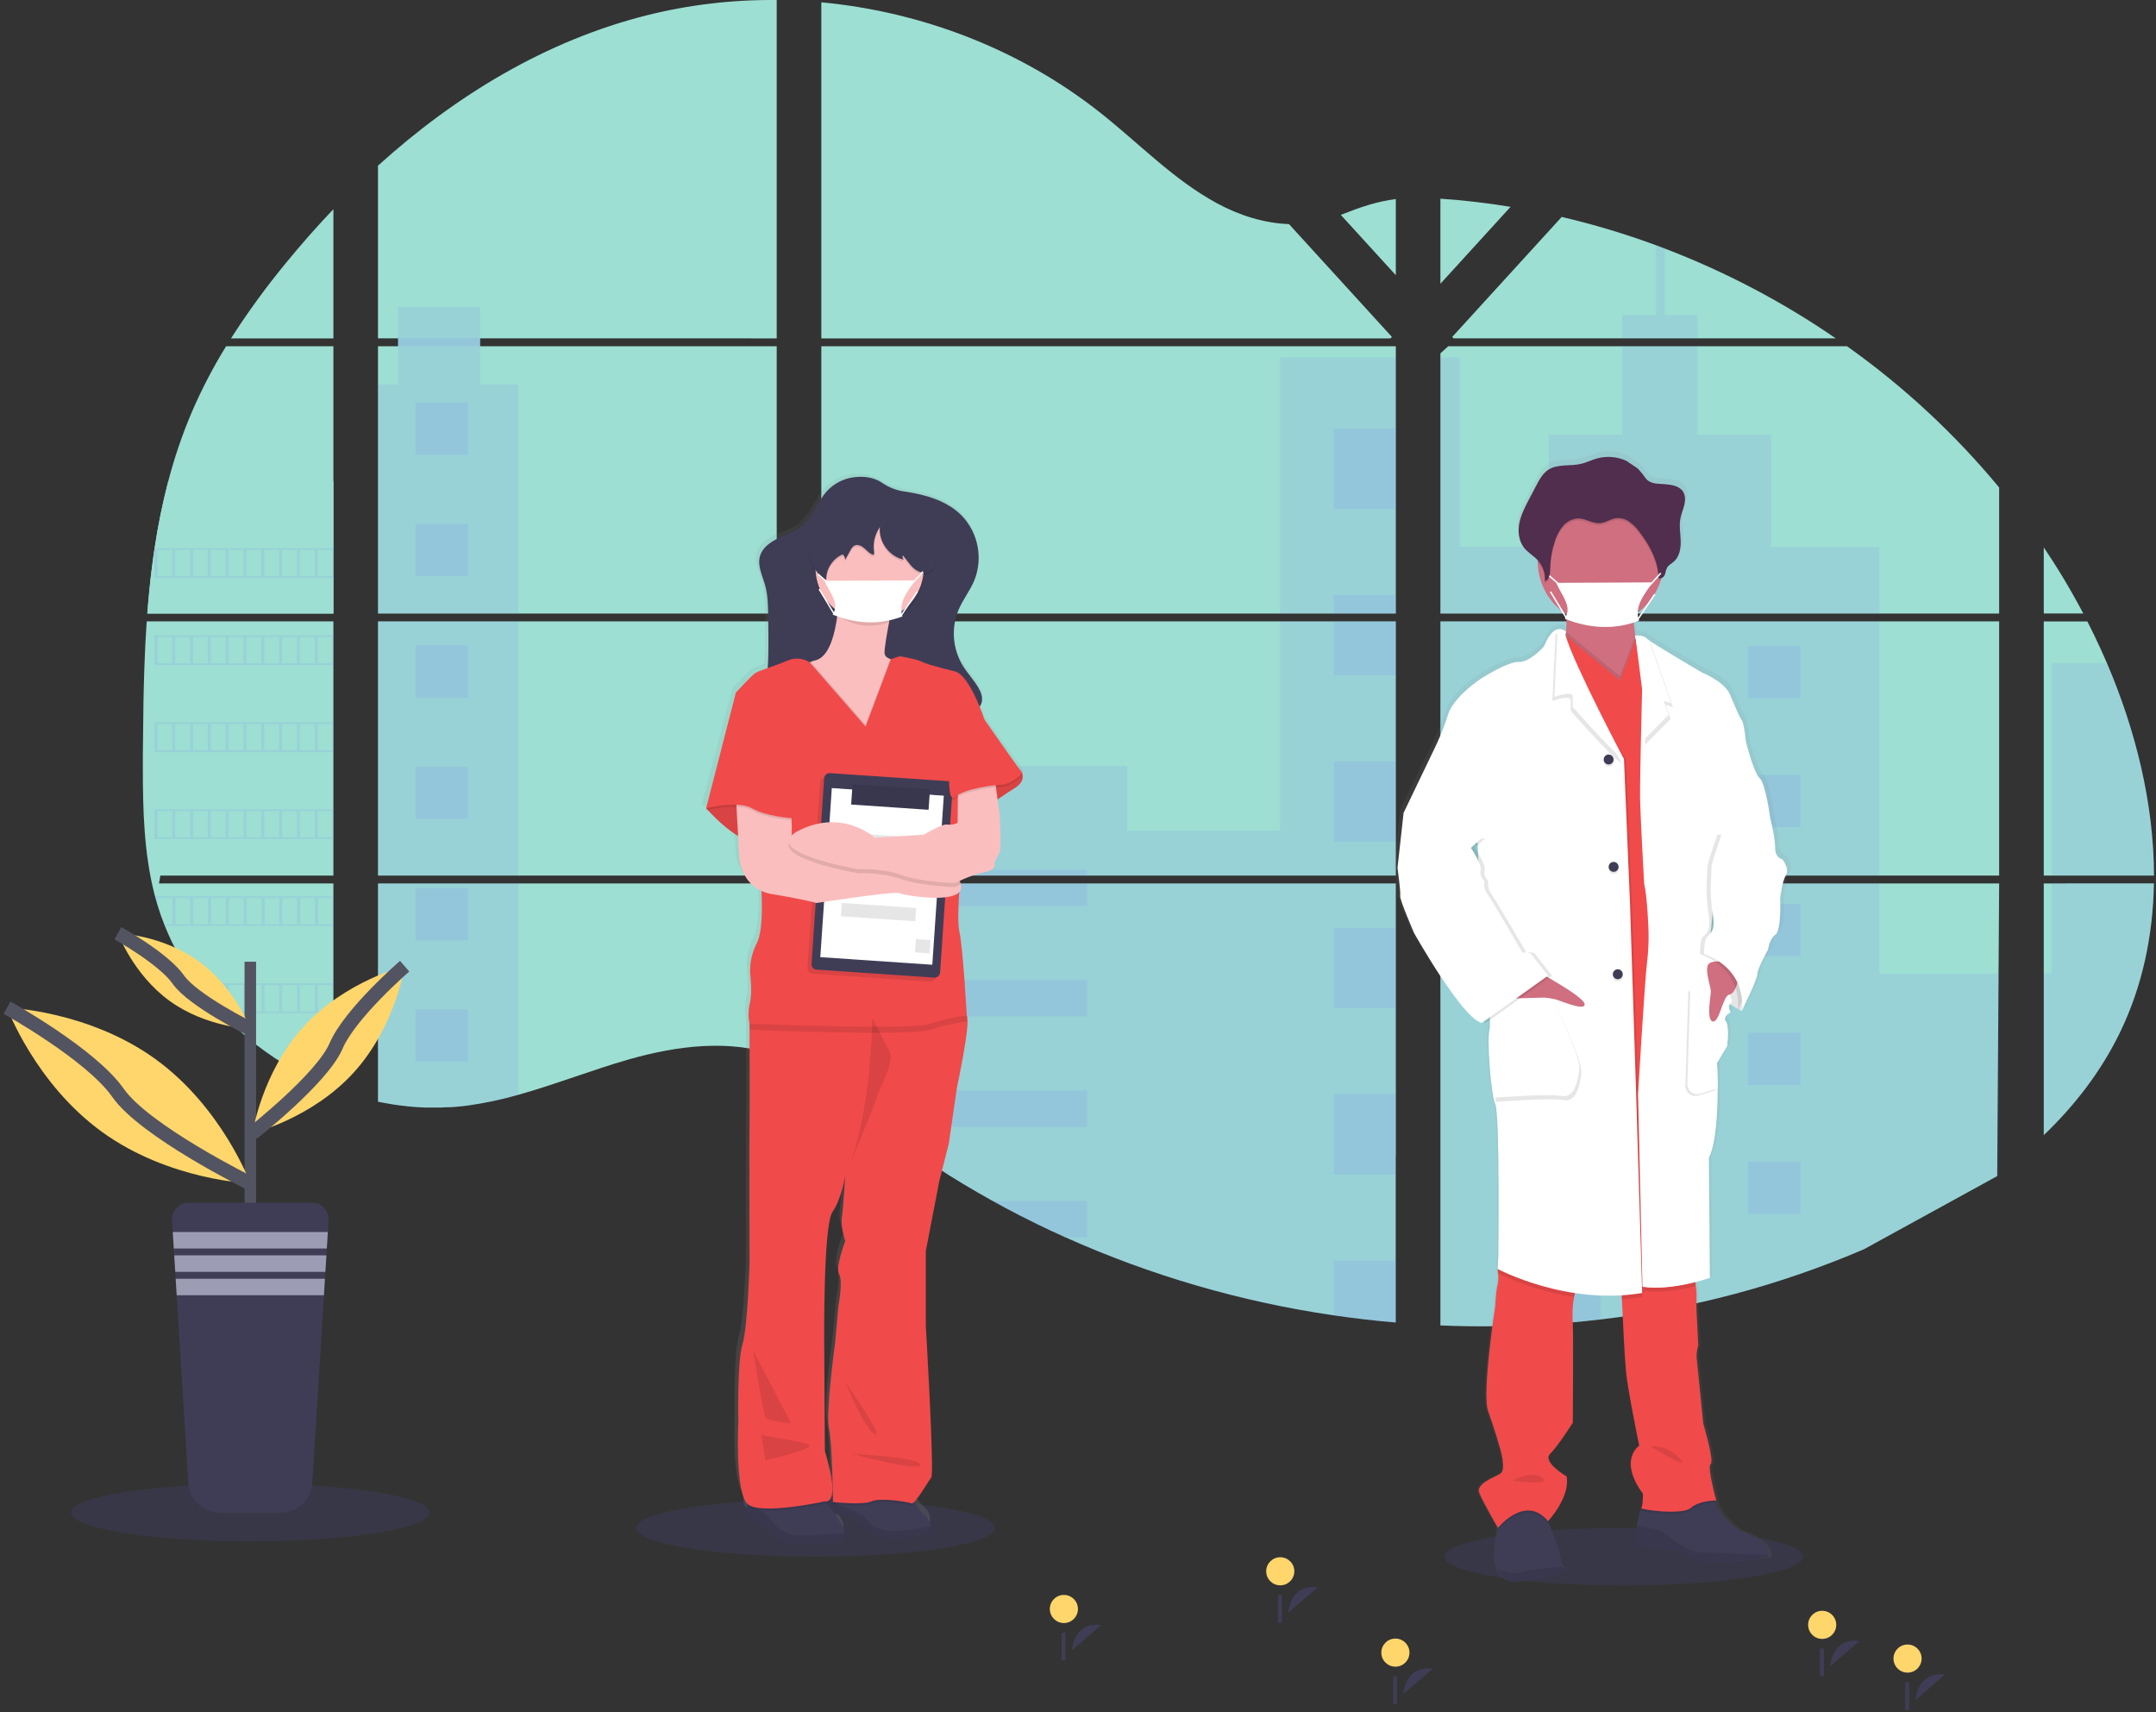 <svg width="306" height="243" viewBox="0 0 306 243" fill="none" xmlns="http://www.w3.org/2000/svg">
<rect x="0" y="0" width="306" height="243" fill="#333333" stroke="none"/>
<path opacity="0.1" d="M20.824 88.188H47.318V124.259H22.761C22.698 124.631 22.636 125.002 22.565 125.375H47.318V154.46C47.276 154.46 47.235 154.428 47.196 154.413C46.499 154.136 45.803 153.843 45.107 153.534C44.958 153.466 44.812 153.396 44.66 153.33C43.964 153.002 43.268 152.654 42.572 152.287C42.329 152.16 42.086 152.027 41.849 151.891C37.983 149.737 34.471 147.006 31.431 143.792C31.34 143.706 31.257 143.612 31.17 143.531C30.747 143.072 30.332 142.608 29.93 142.134C29.779 141.959 29.633 141.781 29.484 141.612C29.009 141.033 28.549 140.433 28.105 139.831C28.038 139.74 27.975 139.651 27.91 139.57C26.091 137.057 24.584 134.335 23.419 131.461C23.382 131.375 23.349 131.281 23.314 131.2C22.954 130.287 22.628 129.362 22.346 128.418C22.226 128.024 22.108 127.635 22.009 127.226C21.973 127.109 21.944 126.989 21.913 126.871C20.445 121.095 20.276 115.093 20.276 109.119C20.276 108.423 20.276 107.728 20.276 107.033C20.296 104.594 20.325 102.157 20.362 99.724C20.376 99.098 20.389 98.469 20.401 97.838C20.437 96.241 20.49 94.64 20.558 93.035C20.573 92.592 20.594 92.146 20.618 91.705C20.628 91.45 20.641 91.194 20.657 90.939C20.704 90.016 20.759 89.099 20.824 88.188Z" fill="#6C63FF"/>
<path d="M47.318 48.026H32.784C35.148 44.335 37.729 40.787 40.514 37.402C42.676 34.753 44.953 32.172 47.318 29.684V48.026Z" fill="#9DDFD3"/>
<path d="M47.318 49.136V87.072H20.907C20.907 86.962 20.923 86.85 20.933 86.74C20.957 86.441 20.98 86.143 21.007 85.844C21.033 85.494 21.067 85.145 21.101 84.8C21.134 84.456 21.168 84.039 21.21 83.661C21.252 83.283 21.286 82.9 21.328 82.522C21.369 82.143 21.411 81.765 21.458 81.39C21.505 81.014 21.547 80.634 21.599 80.258C21.638 79.948 21.677 79.635 21.722 79.322C21.782 78.881 21.845 78.441 21.91 78.002C21.91 77.935 21.931 77.87 21.941 77.804C22.418 74.598 23.067 71.419 23.884 68.281C24.741 64.991 25.837 61.766 27.16 58.633C28.567 55.351 30.214 52.176 32.089 49.136H47.318Z" fill="#9DDFD3"/>
<path d="M53.647 88.188V124.259H110.239V88.188H53.647ZM53.647 125.375V156.353C53.971 156.418 54.289 156.483 54.61 156.538C55.041 156.621 55.474 156.697 55.916 156.762L56.177 156.799C56.349 156.827 56.524 156.851 56.699 156.872C57.135 156.934 57.571 156.981 58.004 157.023C58.208 157.044 58.419 157.059 58.626 157.078L59.13 157.114C59.404 157.135 59.675 157.151 59.947 157.161C60.114 157.161 60.281 157.174 60.451 157.179C60.62 157.185 60.712 157.179 60.847 157.179H61.341C61.565 157.179 61.79 157.179 62.012 157.179H62.299C62.524 157.179 62.748 157.179 62.97 157.158H62.983C63.14 157.158 63.294 157.158 63.45 157.14C63.495 157.143 63.539 157.143 63.584 157.14C63.714 157.14 63.845 157.14 63.97 157.125C63.999 157.122 64.029 157.122 64.059 157.125C64.349 157.106 64.641 157.083 64.936 157.057C65.231 157.031 65.51 156.999 65.805 156.968L66.398 156.895C68.82 156.556 71.215 156.048 73.565 155.372C78.846 153.902 84.008 151.844 89.287 150.34C96.106 148.397 103.646 147.44 110.236 149.805V125.375H53.647ZM110.239 48.026V0.004C104.043 -0.064 97.865 0.659 91.853 2.156C77.523 5.752 64.654 13.551 53.647 23.512V48.023H56.495V49.137H53.647V87.072H110.239V49.137H68.147V48.02L110.239 48.026ZM182.944 31.804C179.399 31.679 175.874 30.56 172.684 28.826C166.59 25.517 161.718 20.401 156.277 16.088C144.973 7.1 130.953 1.673 116.57 0.328V48.026H197.351L197.552 47.815L182.944 31.804ZM190.304 30.5L198.108 39.056V28.25C195.481 28.581 193.194 29.35 190.304 30.49V30.5ZM198.108 164.045V125.375H181.466C181.425 125.21 181.378 125.043 181.326 124.877C181.375 125.043 181.419 125.21 181.464 125.375H116.57V153.338C117.186 153.795 117.794 154.277 118.397 154.762C119.048 155.294 119.695 155.832 120.337 156.376L120.985 156.911C121.295 157.171 121.611 157.432 121.925 157.68C122.553 158.186 123.186 158.686 123.823 159.182C124.141 159.432 124.461 159.678 124.783 159.92C129.883 163.812 135.262 167.326 140.876 170.431C142.135 171.132 143.406 171.808 144.686 172.468C145.537 172.906 146.394 173.335 147.257 173.756C148.552 174.387 149.858 174.995 151.173 175.581C163.305 181.02 176.133 184.751 189.291 186.669C192.212 187.098 195.145 187.437 198.092 187.685V164.04H198.353L198.108 164.045ZM116.57 49.137V87.072H198.108V49.137H116.57ZM116.57 88.183V124.259H198.108V88.188L116.57 88.183ZM204.436 28.198V40.271L214.394 29.353C211.094 28.809 207.775 28.424 204.436 28.198ZM204.436 88.188V124.259H283.739V88.188H204.436ZM283.46 166.906L283.739 125.375H204.436V188.105C209.544 188.317 214.66 188.256 219.762 187.92H219.85C222.287 187.764 224.713 187.541 227.127 187.253H227.182C240.065 185.755 252.661 182.394 264.576 177.276L283.46 166.906ZM299.039 94.112C298.738 93.417 298.429 92.722 298.112 92.026C297.522 90.722 296.9 89.455 296.258 88.19H290.071V124.259H305.712C305.699 114.042 303.109 103.612 299.039 94.112ZM290.071 125.375V161.099C294.475 156.882 298.201 152.055 300.879 146.538C304.104 139.891 305.579 132.699 305.702 125.372L290.071 125.375ZM290.071 77.677V87.064H295.679C293.979 83.837 292.107 80.703 290.071 77.677ZM236.288 35.277C235.876 35.118 235.46 34.959 235.045 34.808C230.668 33.192 226.195 31.849 221.652 30.787L206.41 47.491L206.112 47.812L206.308 48.023H260.556C253 42.83 244.854 38.552 236.288 35.277ZM262.148 49.137H205.549L204.436 50.151V87.072H214.188H283.739V69.184C277.45 61.588 270.191 54.848 262.148 49.137Z" fill="#9DDFD3"/>
<path d="M47.318 68.274V87.072H20.907C20.907 86.962 20.923 86.85 20.933 86.741C20.957 86.441 20.98 86.143 21.007 85.844C21.033 85.494 21.067 85.145 21.101 84.8C21.134 84.456 21.168 84.039 21.21 83.661C21.252 83.283 21.286 82.9 21.328 82.522C21.369 82.143 21.411 81.765 21.458 81.39C21.505 81.014 21.547 80.634 21.599 80.258C21.638 79.948 21.677 79.635 21.722 79.322C21.782 78.881 21.845 78.441 21.91 78.003C21.91 77.935 21.931 77.87 21.941 77.804C22.418 74.598 23.067 71.419 23.884 68.281L47.318 68.274Z" fill="#9DDFD3"/>
<path d="M20.824 88.188H47.318V124.259H22.761C22.698 124.631 22.636 125.002 22.565 125.375H47.318V154.46C47.276 154.46 47.235 154.428 47.196 154.413C46.499 154.136 45.803 153.843 45.107 153.534C44.958 153.466 44.812 153.396 44.66 153.33C43.964 153.002 43.268 152.654 42.572 152.287C42.329 152.16 42.086 152.027 41.849 151.891C37.983 149.737 34.471 147.006 31.431 143.792C31.34 143.706 31.257 143.612 31.17 143.531C30.747 143.072 30.332 142.608 29.93 142.134C29.779 141.959 29.633 141.781 29.484 141.612C29.009 141.033 28.549 140.433 28.105 139.831C28.038 139.74 27.975 139.651 27.91 139.57C26.091 137.057 24.584 134.335 23.419 131.461C23.382 131.375 23.349 131.281 23.314 131.2C22.954 130.287 22.628 129.362 22.346 128.418C22.226 128.024 22.108 127.635 22.009 127.226C21.973 127.109 21.944 126.989 21.913 126.871C20.445 121.095 20.276 115.093 20.276 109.119C20.276 108.423 20.276 107.728 20.276 107.033C20.296 104.594 20.325 102.157 20.362 99.724C20.376 99.098 20.389 98.469 20.401 97.838C20.437 96.241 20.49 94.64 20.558 93.035C20.573 92.592 20.594 92.146 20.618 91.705C20.628 91.45 20.641 91.194 20.657 90.939C20.704 90.016 20.759 89.099 20.824 88.188Z" fill="#9DDFD3"/>
<path opacity="0.1" d="M73.567 54.571V87.072H53.644V54.571H56.485V43.567H68.145V54.571H73.567Z" fill="#6C63FF"/>
<path opacity="0.1" d="M73.565 88.185H53.644V124.256H73.565V88.185Z" fill="#6C63FF"/>
<path opacity="0.1" d="M53.647 125.375H73.567V155.362C71.218 156.038 68.823 156.546 66.401 156.882C66.202 156.911 66.006 156.934 65.808 156.955C65.516 156.989 65.226 157.02 64.936 157.046L64.061 157.117H63.973L63.586 157.138H63.453C63.296 157.138 63.142 157.156 62.986 157.158H62.973C62.748 157.158 62.526 157.174 62.302 157.179H62.014C61.792 157.179 61.571 157.179 61.343 157.179H60.853H60.453C60.283 157.179 60.116 157.179 59.947 157.158C59.679 157.148 59.407 157.132 59.132 157.112L58.628 157.075C58.419 157.059 58.211 157.038 58.004 157.018C57.566 156.979 57.13 156.93 56.699 156.869L56.177 156.796L55.916 156.759C55.48 156.694 55.046 156.621 54.61 156.538C54.286 156.48 53.968 156.415 53.647 156.347V125.375Z" fill="#6C63FF"/>
<path opacity="0.1" d="M198.105 50.732H181.678V87.069H198.105V50.732Z" fill="#6C63FF"/>
<path opacity="0.1" d="M198.108 88.185V124.259H116.57V108.699H160V117.878H181.678V88.185H198.108Z" fill="#6C63FF"/>
<path opacity="0.1" d="M198.366 164.053C198.28 164.053 198.194 164.053 198.105 164.037V187.701C195.162 187.459 192.229 187.121 189.307 186.687C176.144 184.77 163.311 181.041 151.173 175.605C147.67 174.026 144.237 172.306 140.876 170.444C135.263 167.337 129.886 163.824 124.786 159.933C123.501 158.952 122.236 157.95 120.99 156.926C120.126 156.212 119.269 155.482 118.397 154.775C117.797 154.288 117.188 153.805 116.57 153.346V125.375H181.464C181.417 125.208 181.375 125.043 181.328 124.877C181.378 125.043 181.425 125.208 181.466 125.375H198.108V164.035C198.194 164.037 198.28 164.045 198.366 164.053Z" fill="#6C63FF"/>
<path opacity="0.1" d="M240.951 48.026H230.247V44.704H235.043V34.808C235.459 34.961 235.873 35.117 236.285 35.277V44.704H240.948L240.951 48.026Z" fill="#6C63FF"/>
<path opacity="0.1" d="M266.743 87.072H214.188C214.193 87.073 214.198 87.073 214.203 87.072H214.18H204.436V50.735H207.199V77.593H219.819V61.687H230.249V49.136H240.954V61.695H251.379V77.601H266.746L266.743 87.072Z" fill="#6C63FF"/>
<path opacity="0.1" d="M204.436 88.188V124.259H266.746V88.188H204.436ZM283.651 166.715L283.739 138.162H266.746V125.385H204.436V188.105C209.544 188.317 214.66 188.256 219.762 187.92H219.85C222.287 187.764 224.713 187.541 227.127 187.253H227.182C240.065 185.755 252.661 182.394 264.576 177.276" fill="#6C63FF"/>
<path opacity="0.1" d="M291.167 125.375H305.701C305.576 132.699 304.104 139.894 300.879 146.538C298.201 152.058 294.475 156.885 290.071 161.101V138.154H291.167V125.375Z" fill="#6C63FF"/>
<path opacity="0.1" d="M305.712 124.259H291.167V94.112H299.039C303.109 103.612 305.699 114.042 305.712 124.259Z" fill="#6C63FF"/>
<path opacity="0.1" d="M198.108 60.834H189.307V72.227H198.108V60.834Z" fill="#6C63FF"/>
<path opacity="0.1" d="M198.108 84.448H189.307V87.072H198.108V84.448Z" fill="#6C63FF"/>
<path opacity="0.1" d="M198.108 88.185H189.307V95.838H198.108V88.185Z" fill="#6C63FF"/>
<path opacity="0.1" d="M198.108 108.063H189.307V119.455H198.108V108.063Z" fill="#6C63FF"/>
<path opacity="0.1" d="M198.108 131.677H189.307V143.07H198.108V131.677Z" fill="#6C63FF"/>
<path opacity="0.1" d="M198.108 164.035C198.194 164.035 198.28 164.035 198.369 164.053C198.283 164.053 198.196 164.053 198.108 164.037V166.684H189.307V155.291H198.108V164.035Z" fill="#6C63FF"/>
<path opacity="0.1" d="M198.108 178.903V187.701C195.163 187.459 192.229 187.121 189.307 186.687V178.903H198.108Z" fill="#6C63FF"/>
<path opacity="0.1" d="M154.288 123.422H116.57V124.259H154.288V123.422Z" fill="#6C63FF"/>
<path opacity="0.1" d="M154.288 125.372H116.57V128.579H154.288V125.372Z" fill="#6C63FF"/>
<path opacity="0.1" d="M154.288 139.093H116.57V144.251H154.288V139.093Z" fill="#6C63FF"/>
<path opacity="0.1" d="M154.288 154.765V159.922H124.786C123.501 158.946 122.236 157.942 120.99 156.913C120.123 156.201 119.267 155.471 118.397 154.765H154.288Z" fill="#6C63FF"/>
<path opacity="0.1" d="M154.288 170.434V175.605H151.173C147.67 174.026 144.237 172.306 140.876 170.444L154.288 170.434Z" fill="#6C63FF"/>
<path opacity="0.1" d="M227.187 91.682H219.762V99.098H227.187V91.682Z" fill="#6C63FF"/>
<path opacity="0.1" d="M66.419 57.129H58.994V64.545H66.419V57.129Z" fill="#6C63FF"/>
<path opacity="0.1" d="M66.419 74.355H58.994V81.77H66.419V74.355Z" fill="#6C63FF"/>
<path opacity="0.1" d="M66.419 91.58H58.994V98.996H66.419V91.58Z" fill="#6C63FF"/>
<path opacity="0.1" d="M66.419 108.803H58.994V116.219H66.419V108.803Z" fill="#6C63FF"/>
<path opacity="0.1" d="M66.419 126.029H58.994V133.445H66.419V126.029Z" fill="#6C63FF"/>
<path opacity="0.1" d="M66.419 143.255H58.994V150.671H66.419V143.255Z" fill="#6C63FF"/>
<path opacity="0.1" d="M255.532 91.682H248.107V99.098H255.532V91.682Z" fill="#6C63FF"/>
<path opacity="0.1" d="M227.187 109.974H219.762V117.39H227.187V109.974Z" fill="#6C63FF"/>
<path opacity="0.1" d="M255.532 109.974H248.107V117.39H255.532V109.974Z" fill="#6C63FF"/>
<path opacity="0.1" d="M227.187 128.264H219.762V135.68H227.187V128.264Z" fill="#6C63FF"/>
<path opacity="0.1" d="M255.532 128.264H248.107V135.68H255.532V128.264Z" fill="#6C63FF"/>
<path opacity="0.1" d="M227.187 146.556H219.762V153.972H227.187V146.556Z" fill="#6C63FF"/>
<path opacity="0.1" d="M255.532 146.556H248.107V153.972H255.532V146.556Z" fill="#6C63FF"/>
<path opacity="0.1" d="M227.187 164.848H219.762V172.264H227.187V164.848Z" fill="#6C63FF"/>
<path opacity="0.1" d="M255.532 164.848H248.107V172.264H255.532V164.848Z" fill="#6C63FF"/>
<path opacity="0.1" d="M219.762 187.92V183.138H227.184V187.24L219.762 187.92Z" fill="#6C63FF"/>
<path opacity="0.1" d="M21.91 77.796V82.039H47.318V77.796H21.91ZM24.44 81.773H22.351V78.065H24.44V81.773ZM26.97 81.773H24.881V78.065H26.97V81.773ZM29.494 81.773H27.406V78.065H29.494V81.773ZM32.024 81.773H29.936V78.065H32.024V81.773ZM34.551 81.773H32.463V78.065H34.551V81.773ZM37.081 81.773H34.993V78.065H37.081V81.773ZM39.611 81.773H37.523V78.065H39.611V81.773ZM42.138 81.773H40.05V78.065H42.138V81.773ZM44.666 81.773H42.577V78.065H44.666V81.773ZM47.196 81.773H45.107V78.065H47.196V81.773Z" fill="#6C63FF"/>
<path opacity="0.1" d="M21.91 90.146V94.389H47.318V90.146H21.91ZM24.44 94.123H22.351V90.415H24.44V94.123ZM26.97 94.123H24.881V90.415H26.97V94.123ZM29.494 94.123H27.406V90.415H29.494V94.123ZM32.024 94.123H29.936V90.415H32.024V94.123ZM34.551 94.123H32.463V90.415H34.551V94.123ZM37.081 94.123H34.993V90.415H37.081V94.123ZM39.611 94.123H37.523V90.415H39.611V94.123ZM42.138 94.123H40.05V90.415H42.138V94.123ZM44.666 94.123H42.577V90.415H44.666V94.123ZM47.196 94.123H45.107V90.415H47.196V94.123Z" fill="#6C63FF"/>
<path opacity="0.1" d="M21.91 102.498V106.738H47.318V102.498H21.91ZM24.44 106.47H22.351V102.762H24.44V106.47ZM26.97 106.47H24.881V102.762H26.97V106.47ZM29.494 106.47H27.406V102.762H29.494V106.47ZM32.024 106.47H29.936V102.762H32.024V106.47ZM34.551 106.47H32.463V102.762H34.551V106.47ZM37.081 106.47H34.993V102.762H37.081V106.47ZM39.611 106.47H37.523V102.762H39.611V106.47ZM42.138 106.47H40.05V102.762H42.138V106.47ZM44.666 106.47H42.577V102.762H44.666V106.47ZM47.196 106.47H45.107V102.762H47.196V106.47Z" fill="#6C63FF"/>
<path opacity="0.1" d="M21.91 114.848V119.088H47.318V114.848H21.91ZM24.44 118.822H22.351V115.109H24.44V118.822ZM26.97 118.822H24.881V115.109H26.97V118.822ZM29.494 118.822H27.406V115.109H29.494V118.822ZM32.024 118.822H29.936V115.109H32.024V118.822ZM34.551 118.822H32.463V115.109H34.551V118.822ZM37.081 118.822H34.993V115.109H37.081V118.822ZM39.611 118.822H37.523V115.109H39.611V118.822ZM42.138 118.822H40.05V115.109H42.138V118.822ZM44.666 118.822H42.577V115.109H44.666V118.822ZM47.196 118.822H45.107V115.109H47.196V118.822Z" fill="#6C63FF"/>
<path opacity="0.1" d="M22.033 127.192C22.132 127.594 22.249 127.99 22.369 128.384V127.461H24.458V131.166H23.338C23.369 131.255 23.403 131.346 23.44 131.427H47.329V127.192H22.033ZM26.993 131.166H24.904V127.461H26.993V131.166ZM29.518 131.166H27.429V127.461H29.518V131.166ZM32.048 131.166H29.959V127.461H32.048V131.166ZM34.575 131.166H32.486V127.461H34.575V131.166ZM37.105 131.166H35.016V127.461H37.105V131.166ZM39.635 131.166H37.546V127.461H39.635V131.166ZM42.162 131.166H40.073V127.461H42.162V131.166ZM44.689 131.166H42.6V127.461H44.689V131.166ZM47.219 131.166H45.13V127.461H47.219V131.166Z" fill="#6C63FF"/>
<path opacity="0.1" d="M27.917 139.542C27.985 139.625 28.048 139.719 28.113 139.802H29.494V141.583L29.941 142.105V139.792H32.029V143.531H31.17C31.254 143.617 31.335 143.708 31.431 143.792H47.313V139.542H27.917ZM34.565 143.531H32.476V139.808H34.565V143.531ZM37.094 143.531H35.006V139.808H37.094V143.531ZM39.624 143.531H37.536V139.808H39.624V143.531ZM42.151 143.531H40.063V139.808H42.151V143.531ZM44.679 143.531H42.59V139.808H44.679V143.531ZM47.209 143.531H45.12V139.808H47.209V143.531Z" fill="#6C63FF"/>
<path opacity="0.1" d="M41.856 151.891C42.097 152.027 42.339 152.152 42.582 152.285V152.154H44.671V153.331C44.822 153.396 44.966 153.466 45.115 153.534V152.154H47.203V154.413C47.243 154.431 47.284 154.445 47.326 154.457V151.891H41.856Z" fill="#6C63FF"/>
<path opacity="0.1" d="M198.105 164.035H198.366H198.105ZM181.326 124.876C181.375 125.043 181.419 125.21 181.464 125.375C181.425 125.21 181.378 125.043 181.326 124.876ZM56.495 48.026V49.136H68.158V48.02L56.495 48.026ZM198.108 164.035H198.369H198.108ZM181.326 124.876C181.375 125.043 181.419 125.21 181.464 125.375C181.425 125.21 181.378 125.043 181.326 124.876ZM198.105 164.035H198.366H198.105ZM181.326 124.876C181.375 125.043 181.419 125.21 181.464 125.375C181.425 125.21 181.378 125.043 181.326 124.876Z" fill="#6C63FF"/>
<path opacity="0.1" d="M230.474 225C244.524 225 255.913 223.173 255.913 220.919C255.913 218.665 244.524 216.838 230.474 216.838C216.424 216.838 205.034 218.665 205.034 220.919C205.034 223.173 216.424 225 230.474 225Z" fill="#6C63FF"/>
<path opacity="0.1" d="M115.74 220.919C129.789 220.919 141.179 219.092 141.179 216.838C141.179 214.584 129.789 212.757 115.74 212.757C101.69 212.757 90.3 214.584 90.3 216.838C90.3 219.092 101.69 220.919 115.74 220.919Z" fill="#6C63FF"/>
<path d="M145.027 108.931C145.021 108.905 145.008 108.882 144.988 108.863C144.599 108.48 139.639 101.473 139.639 101.473C139.639 101.473 139.378 100.691 138.955 99.674C139.09 99.499 139.192 99.3 139.255 99.088C139.278 98.998 139.294 98.906 139.305 98.814C139.305 98.785 139.325 98.761 139.333 98.733C139.424 98.379 139.415 98.007 139.307 97.659C139.278 97.748 139.242 97.835 139.2 97.919C139.102 97.615 138.971 97.323 138.809 97.048C138.151 95.917 137.211 94.962 136.519 93.859C135.471 92.145 135.055 90.121 135.341 88.133C135.341 88.235 135.341 88.339 135.341 88.441C135.368 88.046 135.42 87.654 135.498 87.267C135.607 86.826 135.753 86.396 135.934 85.979C136.555 84.558 137.561 83.319 138.172 81.893C138.377 81.412 138.532 80.911 138.636 80.399C138.852 79.543 138.93 78.659 138.869 77.778C138.869 77.987 138.835 78.195 138.803 78.401C138.737 76.285 137.882 74.269 136.404 72.751C134.271 70.61 131.209 69.778 128.279 69.34C127.048 69.197 125.873 68.749 124.859 68.036C123.734 67.309 122.28 67.134 120.964 67.293C119.451 67.457 118.046 68.15 116.998 69.251C115.606 70.779 115.003 72.944 113.379 74.232C112.395 75.014 111.147 75.379 110.001 75.911C108.855 76.443 107.771 77.215 107.403 78.357C107.403 78.357 107.403 78.341 107.403 78.334V78.399L107.388 78.441C107.006 79.791 107.743 81.165 108.126 82.514C108.526 83.909 108.552 85.382 108.573 86.824C108.602 88.587 108.628 90.352 108.599 92.117C108.586 92.811 108.562 93.513 108.51 94.204C107.892 94.39 107.292 94.631 106.717 94.923C106.132 95.304 103.944 97.664 103.944 97.664L99.665 113.992L99.722 114.058L99.665 114.279L99.882 114.23C100.487 114.882 102.296 116.738 104.249 117.896L104.432 121.098C104.432 121.098 104.651 124.311 107.609 125.638C107.677 126.751 107.889 131.273 106.91 133.064C106.232 134.373 105.913 135.838 105.986 137.309C105.986 137.309 106.328 140.027 105.939 141.456C105.711 142.411 105.694 143.403 105.889 144.366V144.366C105.889 144.366 105.889 144.681 105.889 145.224C105.889 148.115 105.923 157.383 105.889 158.431C105.839 159.67 105.889 177.988 105.889 177.988C105.889 177.988 105.646 187.143 104.868 189.623C104.09 192.103 104.286 200.314 104.286 200.314C104.286 200.314 103.798 210.095 105.523 212.025C105.523 212.111 105.508 212.199 105.505 212.285C105.505 212.325 105.505 212.369 105.505 212.408C105.484 213.151 105.628 213.941 106.268 214.184C107.573 214.684 109.299 216.186 109.625 216.617C109.951 217.047 111.849 218.119 114.324 217.832C115.875 217.658 117.435 217.586 118.995 217.618V217.618C118.995 217.618 119.972 217.441 119.656 216.228C119.452 215.472 118.69 214.309 118.147 213.545C118.246 213.571 118.342 213.592 118.434 213.61L118.528 213.628H118.601C118.641 213.631 118.681 213.631 118.721 213.628H118.773C118.822 213.632 118.871 213.632 118.919 213.628V213.628C119.575 213.566 122.018 214.703 122.454 215.454C122.89 216.205 124.428 216.776 125.587 216.919C126.277 217.003 128.015 216.862 129.475 216.674C130.21 216.598 130.938 216.466 131.652 216.278C131.997 216.147 132.07 215.73 131.971 215.261C131.854 214.665 131.535 214.127 131.068 213.738C130.645 213.438 130.086 212.648 129.673 212.001L129.564 211.826C130.292 211.133 131.608 208.864 132.007 208.395C132.493 207.824 131.224 186.94 131.224 186.94V176.47L133.169 166.561L134.529 161.318L135.696 153.401C135.696 153.401 137.738 144.154 137.109 143.247C137.109 143.229 136.587 133.708 136.038 131.422C135.801 130.402 135.861 128.107 136.002 125.875C136.149 125.729 136.252 125.544 136.298 125.342C136.344 125.14 136.332 124.929 136.263 124.733C136.224 124.599 136.173 124.469 136.112 124.345C136.112 124.305 136.112 124.264 136.112 124.225C137.239 123.706 138.418 123.306 139.628 123.03C141.573 122.65 141.088 121.648 141.088 121.648C141.088 121.648 141.526 120.79 141.816 120.266C142.106 119.742 141.866 115.116 141.816 114.736C141.798 114.582 141.678 113.732 141.539 112.767C142.163 112.324 142.975 111.773 143.86 111.252C145.544 110.256 145.166 109.205 145.027 108.931ZM119.65 175.041C119.65 175.041 118.191 178.76 118.776 179.711C119.361 180.663 118.679 184.197 118.679 184.197L118.191 189.44C118.191 189.44 116.831 199.167 117.316 201.454C117.698 203.248 117.839 208.606 117.883 210.841C117.85 210.854 117.817 210.87 117.786 210.888L117.721 210.922C117.946 210.043 117.852 208.265 116.737 204.687L116.643 189.91C116.643 189.91 116.471 172.84 117.82 170.932C119.17 169.023 119.648 165.782 119.648 165.782C119.648 165.782 119.355 170.457 119.165 171.696C118.974 172.934 119.65 175.041 119.65 175.041ZM116.933 211.772C116.92 211.803 116.904 211.834 116.893 211.863L116.82 211.769C116.858 211.773 116.895 211.774 116.933 211.772V211.772Z" fill="url(#paint0_linear_53:274)"/>
<path d="M131.817 217.628C131.062 217.918 126.971 218.411 125.828 218.272C124.684 218.134 123.17 217.555 122.739 216.799C122.308 216.043 119.893 214.901 119.246 214.974C118.98 214.982 118.716 214.945 118.463 214.864C118.016 214.729 117.58 214.562 117.157 214.364C117.098 214.035 117.108 213.698 117.186 213.373C117.201 213.307 117.22 213.243 117.243 213.18C117.396 212.752 117.711 212.402 118.121 212.205L118.215 212.16C118.396 212.082 118.585 212.024 118.779 211.988C120.831 211.594 129.297 212.385 129.297 212.385C129.297 212.385 129.535 212.81 129.861 213.336C130.269 213.988 130.822 214.784 131.24 215.083C131.703 215.478 132.017 216.019 132.13 216.617C132.229 217.078 132.156 217.501 131.817 217.628Z" fill="#3F3D56"/>
<path opacity="0.1" d="M131.817 217.628C131.062 217.918 126.974 218.411 125.83 218.272C124.687 218.134 123.172 217.553 122.739 216.799C122.306 216.046 119.896 214.901 119.248 214.974C118.601 215.047 117.16 214.364 117.16 214.364C117.16 214.364 116.935 213.321 117.588 212.609L118.893 213.534C118.893 213.534 122.387 214.617 123.034 215.621C123.682 216.624 124.862 217.185 126.567 217.287C127.841 217.37 130.767 216.875 132.138 216.627C132.229 217.078 132.159 217.501 131.817 217.628Z" fill="black"/>
<path d="M119.319 218.958C117.779 218.928 116.239 219.001 114.708 219.175C112.257 219.462 110.385 218.392 110.058 217.952C109.732 217.511 108.043 216.022 106.745 215.501C106.111 215.255 105.962 214.458 105.991 213.712C105.991 213.673 105.991 213.628 105.991 213.589C106.015 213.117 106.085 212.648 106.2 212.189L116.358 211.973L117.238 213.164L117.374 213.347L117.909 214.074C117.909 214.074 118.152 214.392 118.47 214.857C119.008 215.639 119.76 216.794 119.961 217.558C120.282 218.781 119.319 218.958 119.319 218.958Z" fill="#3F3D56"/>
<path opacity="0.1" d="M119.319 218.958C117.779 218.928 116.239 219.001 114.708 219.175C112.259 219.462 110.385 218.392 110.061 217.952C109.737 217.511 108.043 216.009 106.745 215.506C106.111 215.261 105.962 214.463 105.991 213.717C106.717 213.886 108.241 214.319 108.839 215.073C109.622 216.079 111.024 217.772 113.016 217.879C114.625 217.965 118.541 217.678 119.977 217.563C120.285 218.781 119.319 218.958 119.319 218.958Z" fill="black"/>
<path opacity="0.1" d="M118.11 212.194C117.993 213.065 117.63 213.3 117.369 213.352C117.305 213.364 117.239 213.364 117.175 213.352C117.141 213.349 117.107 213.344 117.074 213.336C117.074 213.336 107.951 215.349 106.108 213.72C106.061 213.678 106.018 213.632 105.978 213.584C106.002 213.112 106.072 212.643 106.187 212.184L116.345 211.967L117.225 213.159C117.377 212.731 117.693 212.381 118.102 212.184L118.11 212.194Z" fill="black"/>
<path opacity="0.1" d="M129.859 213.326C129.655 213.55 129.485 213.678 129.378 213.634C128.898 213.441 124.961 212.77 123.71 213.347C122.46 213.923 118.228 213.441 118.228 213.441C118.228 213.441 118.228 212.94 118.204 212.137C118.385 212.059 118.574 212.001 118.768 211.965C120.82 211.571 129.287 212.361 129.287 212.361C129.287 212.361 129.535 212.799 129.859 213.326Z" fill="black"/>
<path d="M135.817 154.342L134.663 162.306L133.321 167.584L131.399 177.56V188.121C131.399 188.121 132.647 209.133 132.167 209.706C131.686 210.28 129.861 213.547 129.381 213.357C128.901 213.167 124.964 212.494 123.713 213.068C122.462 213.641 118.23 213.164 118.23 213.164C118.23 213.164 118.134 205.01 117.653 202.708C117.173 200.405 118.517 190.619 118.517 190.619L118.998 185.344C118.998 185.344 119.671 181.792 119.094 180.833C118.517 179.873 119.959 176.139 119.959 176.139C119.959 176.139 119.288 174.024 119.481 172.778C119.674 171.531 119.959 166.83 119.959 166.83C119.959 166.83 119.481 170.095 118.147 172.011C116.813 173.928 116.982 191.104 116.982 191.104L117.076 205.967C119.481 213.837 117.076 213.068 117.076 213.068C117.076 213.068 107.954 215.083 106.111 213.451C104.268 211.819 104.795 201.545 104.795 201.545C104.795 201.545 104.604 193.294 105.372 190.801C106.14 188.309 106.382 179.096 106.382 179.096C106.382 179.096 106.333 160.673 106.382 159.43C106.419 158.387 106.382 149.049 106.382 146.131C106.382 145.589 106.382 145.268 106.382 145.268L107.484 142.535L120.538 140.903H126.783C126.783 140.903 136.182 143.109 137.153 144.061C137.174 144.076 137.192 144.096 137.206 144.118C137.835 145.038 135.817 154.342 135.817 154.342Z" fill="#F14A4A"/>
<path opacity="0.1" d="M119.966 196.173C119.966 196.173 122.838 203.081 124.193 203.56C125.548 204.04 119.966 196.173 119.966 196.173Z" fill="black"/>
<path opacity="0.1" d="M121.029 206.343C121.029 206.343 130.726 206.823 130.629 207.879C130.532 208.935 121.029 206.343 121.029 206.343Z" fill="black"/>
<path opacity="0.1" d="M108.056 203.581C108.44 203.944 115.452 204.624 114.875 205.287C114.298 205.949 108.633 207.237 108.633 207.237L108.056 203.581Z" fill="black"/>
<path opacity="0.1" d="M106.905 191.665C106.905 191.951 108.346 200.875 108.732 201.258C109.119 201.641 112.285 202.025 112.285 202.025L106.905 191.665Z" fill="black"/>
<path d="M117.361 69.697C115.985 71.233 115.39 73.411 113.787 74.709C112.813 75.491 111.581 75.864 110.447 76.396C109.314 76.928 108.192 77.739 107.855 78.944C107.479 80.3 108.205 81.684 108.586 83.04C108.98 84.443 109.004 85.909 109.027 87.377C109.053 89.153 109.082 90.928 109.051 92.704C109.004 95.471 108.774 98.365 107.304 100.709C112.612 102.396 118.256 102.626 123.823 102.842C124.892 102.919 125.967 102.892 127.031 102.762C127.954 102.578 128.866 102.347 129.765 102.071C131.542 101.601 133.373 101.367 135.211 101.374C136.012 101.374 136.83 101.424 137.602 101.215C138.375 101.007 139.119 100.472 139.328 99.7C139.514 99.007 139.242 98.269 138.887 97.645C138.239 96.509 137.32 95.559 136.626 94.438C135.917 93.254 135.496 91.92 135.398 90.543C135.3 89.167 135.526 87.787 136.059 86.514C136.676 85.082 137.668 83.836 138.273 82.401C138.894 80.862 139.059 79.176 138.749 77.546C138.439 75.915 137.667 74.407 136.524 73.202C134.417 71.048 131.394 70.214 128.501 69.77C127.283 69.627 126.121 69.178 125.123 68.467C124.013 67.737 122.575 67.559 121.274 67.721C119.775 67.889 118.385 68.59 117.361 69.697Z" fill="#3F3D56"/>
<g opacity="0.1">
<path opacity="0.1" d="M136.14 85.009C135.608 86.266 135.38 87.63 135.475 88.991C135.533 88.018 135.758 87.061 136.14 86.164C136.754 84.733 137.746 83.486 138.352 82.052C138.847 80.855 139.055 79.558 138.96 78.266C138.906 79.172 138.701 80.062 138.352 80.9C137.746 82.334 136.754 83.578 136.14 85.009Z" fill="black"/>
<path opacity="0.1" d="M109.106 87.023C109.122 88.045 109.137 89.07 109.14 90.092C109.14 88.684 109.127 87.278 109.106 85.873C109.085 84.415 109.059 82.939 108.665 81.534C108.404 80.642 108.017 79.737 107.881 78.838C107.649 80.115 108.31 81.411 108.665 82.686C109.059 84.079 109.085 85.565 109.106 87.023Z" fill="black"/>
<path opacity="0.1" d="M137.691 99.724C136.908 99.935 136.104 99.888 135.302 99.883C133.466 99.871 131.635 100.101 129.859 100.566C128.96 100.842 128.047 101.071 127.125 101.254C126.06 101.386 124.985 101.414 123.914 101.338C118.536 101.127 113.082 100.9 107.931 99.364C107.778 99.705 107.603 100.036 107.408 100.355C112.716 102.039 118.361 102.271 123.924 102.488C124.995 102.564 126.07 102.536 127.136 102.404C128.055 102.223 128.964 101.994 129.859 101.719C131.632 101.252 133.458 101.019 135.292 101.028C136.093 101.028 136.908 101.077 137.681 100.866C138.453 100.655 139.198 100.125 139.406 99.353C139.494 98.996 139.485 98.621 139.38 98.269C139.148 98.999 138.43 99.507 137.691 99.724Z" fill="black"/>
</g>
<path d="M129.958 96.634C129.765 97.067 128.95 100.806 128.757 101.189C128.564 101.572 127.509 107.708 127.412 108.052C127.316 108.397 120.46 106.613 120.46 106.613L116.332 103.158L112.09 98.941C112.09 98.941 111.964 95.137 115.089 93.917C115.302 93.833 115.52 93.765 115.742 93.713C119.533 92.803 119.152 81.291 119.152 81.291L126.932 84.647C126.932 84.647 125.491 91.364 125.54 92.66C125.554 93.095 125.896 93.366 126.342 93.531C127.032 93.727 127.751 93.804 128.467 93.76C128.467 93.76 130.151 96.204 129.958 96.634Z" fill="#FBBEBE"/>
<path d="M143.887 109.249L144.991 109.539C144.991 109.539 145.808 110.78 143.887 111.935C142.666 112.675 141.495 113.493 140.38 114.384L134.702 116.11L133.608 112.681L138.892 108.676L143.887 109.249Z" fill="#F14A4A"/>
<path opacity="0.1" d="M143.887 109.249L144.991 109.539C144.991 109.539 145.808 110.78 143.887 111.935C142.666 112.675 141.495 113.493 140.38 114.384L134.702 116.11L133.608 112.681L138.892 108.676L143.887 109.249Z" fill="black"/>
<path d="M102.445 112.561L100.237 114.72C100.237 114.72 104.221 119.325 107.286 119.612C110.351 119.899 112.327 116.11 112.327 116.11L109.675 111.938L102.445 112.561Z" fill="#F14A4A"/>
<path opacity="0.1" d="M102.445 112.561L100.237 114.72C100.237 114.72 104.221 119.325 107.286 119.612C110.351 119.899 112.327 116.11 112.327 116.11L109.675 111.938L102.445 112.561Z" fill="black"/>
<path opacity="0.1" d="M123.426 88.814C127.669 88.814 131.109 85.378 131.109 81.139C131.109 76.901 127.669 73.465 123.426 73.465C119.182 73.465 115.742 76.901 115.742 81.139C115.742 85.378 119.182 88.814 123.426 88.814Z" fill="black"/>
<path d="M123.426 88.237C127.669 88.237 131.109 84.802 131.109 80.563C131.109 76.325 127.669 72.889 123.426 72.889C119.182 72.889 115.742 76.325 115.742 80.563C115.742 84.802 119.182 88.237 123.426 88.237Z" fill="#FBBEBE"/>
<path opacity="0.1" d="M137.211 144.989C135.461 145.189 133.738 145.574 132.07 146.139C129.198 147.093 106.693 146.154 106.38 146.139C106.38 145.596 106.38 145.276 106.38 145.276L107.482 142.543L120.536 140.911H126.781C126.781 140.911 136.18 143.117 137.151 144.068C137.19 144.642 137.211 144.989 137.211 144.989Z" fill="black"/>
<path opacity="0.1" d="M129.958 96.634C129.765 97.067 128.95 100.806 128.757 101.189C128.564 101.572 127.509 107.708 127.412 108.052C127.316 108.397 120.46 106.613 120.46 106.613L116.332 103.158L112.09 98.941C112.09 98.941 111.964 95.137 115.089 93.917L122.849 102.827L126.342 93.531C127.032 93.727 127.751 93.804 128.467 93.76C128.467 93.76 130.151 96.204 129.958 96.634Z" fill="black"/>
<path d="M122.849 103.114L114.907 93.987C114.442 93.691 113.91 93.514 113.36 93.474C112.81 93.433 112.259 93.53 111.755 93.755C109.977 94.524 107.769 95.147 107.192 95.531C106.615 95.914 104.453 98.287 104.453 98.287L110.891 115.108L108.056 126.188C108.056 126.188 108.489 131.849 107.385 133.912C106.713 135.231 106.397 136.702 106.471 138.18C106.471 138.18 106.808 140.916 106.424 142.353C106.2 143.313 106.183 144.311 106.375 145.278C106.375 145.278 129.19 146.238 132.07 145.278C133.737 144.712 135.461 144.327 137.211 144.128C137.211 144.128 136.689 134.532 136.166 132.23C135.644 129.927 136.6 121.15 136.6 121.15L135.976 111.747L139.72 102.099C139.72 102.099 137.691 95.914 135.576 95.291C135.576 95.291 131.736 94.378 130.919 93.948C130.102 93.518 127.7 93.132 127.7 93.132L126.439 93.554L122.849 103.114Z" fill="#F14A4A"/>
<path opacity="0.1" d="M133.93 111.43L117.217 110.295C116.794 110.266 116.428 110.585 116.399 111.008L114.605 137.362C114.576 137.784 114.896 138.15 115.319 138.179L132.031 139.314C132.454 139.342 132.82 139.023 132.849 138.601L134.643 112.247C134.672 111.824 134.353 111.459 133.93 111.43Z" fill="black"/>
<path d="M134.505 110.857L117.793 109.722C117.37 109.694 117.004 110.013 116.975 110.435L115.181 136.789C115.152 137.212 115.471 137.577 115.894 137.606L132.607 138.741C133.03 138.77 133.396 138.451 133.425 138.028L135.219 111.674C135.248 111.252 134.928 110.886 134.505 110.857Z" fill="#3F3D56"/>
<path d="M133.954 112.923L118.059 111.844L116.426 135.836L132.32 136.915L133.954 112.923Z" fill="white"/>
<path opacity="0.1" d="M132.528 119.047L119.545 118.139L119.292 121.753L132.275 122.661L132.528 119.047Z" fill="black"/>
<path opacity="0.1" d="M132.059 133.409L129.998 133.269L129.87 135.153L131.93 135.293L132.059 133.409Z" fill="black"/>
<path opacity="0.1" d="M130.026 128.863L119.479 128.147L119.351 130.031L129.898 130.747L130.026 128.863Z" fill="black"/>
<path d="M131.986 112.026L121.005 111.28L120.807 114.176L131.789 114.922L131.986 112.026Z" fill="#3F3D56"/>
<path opacity="0.1" d="M131.986 112.026L121.005 111.28L120.807 114.176L131.789 114.922L131.986 112.026Z" fill="black"/>
<path opacity="0.1" d="M123.81 144.459C123.81 144.459 123.713 158.66 119.966 166.814C119.966 166.814 124.483 156.068 124.483 155.638C124.483 155.208 126.979 150.697 126.311 149.354C125.642 148.011 123.81 144.459 123.81 144.459Z" fill="black"/>
<path opacity="0.1" d="M124.013 78.644C123.87 77.387 124.178 76.12 124.883 75.069C124.799 76.123 125.097 77.171 125.723 78.023C126.349 78.875 127.261 79.474 128.292 79.71C128.204 79.634 128.141 79.533 128.112 79.421C128.083 79.308 128.088 79.189 128.128 79.079C128.663 79.684 129.073 80.401 129.679 80.933C130.284 81.465 131.193 81.784 131.906 81.405C132.874 80.884 132.885 79.51 132.634 78.441C132.096 76.164 130.993 74.059 129.425 72.321C129.034 71.795 128.527 71.367 127.942 71.07C127.358 70.774 126.713 70.616 126.057 70.61C124.574 70.495 123.034 70.626 121.705 71.291C120.957 71.698 120.257 72.187 119.617 72.748L115.961 75.726C115.61 75.979 115.309 76.296 115.074 76.66C114.917 76.964 114.823 77.296 114.797 77.638C114.704 78.613 114.884 79.595 115.319 80.473C115.753 81.352 116.424 82.091 117.256 82.61C117.239 81.839 117.451 81.081 117.866 80.431C118.281 79.781 118.881 79.269 119.588 78.96C119.699 79.052 119.788 79.167 119.851 79.297C119.913 79.427 119.948 79.569 119.951 79.713L120.721 78.341C120.835 78.092 121.016 77.878 121.243 77.724C121.718 77.463 122.311 77.77 122.716 78.138C123.12 78.506 123.515 78.965 124.058 79.022L124.078 76.98" fill="black"/>
<path d="M124.013 78.357C123.869 77.099 124.177 75.832 124.883 74.779C124.648 76.866 126.222 79.019 128.295 79.421C128.207 79.345 128.144 79.245 128.114 79.132C128.085 79.02 128.091 78.902 128.13 78.793C128.666 79.398 129.075 80.112 129.681 80.647C130.287 81.181 131.195 81.497 131.908 81.116C132.877 80.594 132.887 79.22 132.637 78.154C132.099 75.877 130.995 73.772 129.428 72.034C128.942 71.442 128.329 70.966 127.634 70.641C127.132 70.456 126.603 70.348 126.068 70.323C124.585 70.208 123.045 70.336 121.716 71.001C120.968 71.41 120.268 71.9 119.627 72.461L115.972 75.439C115.62 75.692 115.318 76.008 115.084 76.373C114.927 76.677 114.833 77.009 114.807 77.351C114.714 78.326 114.895 79.307 115.329 80.185C115.764 81.063 116.435 81.802 117.267 82.321C117.25 81.55 117.462 80.792 117.878 80.142C118.293 79.492 118.891 78.98 119.598 78.67C119.709 78.763 119.798 78.878 119.861 79.008C119.923 79.138 119.957 79.28 119.961 79.424L120.729 78.057C120.843 77.807 121.023 77.593 121.251 77.439C121.726 77.178 122.319 77.486 122.723 77.854C123.128 78.222 123.522 78.678 124.065 78.738L124.086 76.694" fill="#3F3D56"/>
<path d="M127.653 126.762C126.982 126.423 115.886 128.152 115.886 128.152C115.886 128.152 114.058 127.63 109.641 126.905C105.223 126.18 104.941 121.867 104.941 121.867L104.458 113.234L105.949 111.93L112.335 116.102C112.335 116.102 112.434 118.212 112.335 118.592C112.272 118.853 112.105 119.163 112.121 119.374C112.126 119.432 112.149 119.486 112.188 119.528C112.227 119.571 112.278 119.599 112.335 119.609C112.768 119.719 118.674 120.673 118.674 120.673C118.674 120.673 132.362 119.737 135.775 124.342C136.045 124.68 136.25 125.066 136.378 125.479C137.224 128.626 128.261 127.062 127.653 126.762Z" fill="#FBBEBE"/>
<path opacity="0.1" d="M136.386 125.497C135.864 125.729 135.54 125.896 135.54 125.896C135.54 125.896 130.642 125.753 127.89 124.757C125.138 123.76 121.794 123.938 121.794 123.938C121.794 123.938 110.327 121.966 112.105 119.393C112.11 119.45 112.134 119.504 112.172 119.546C112.211 119.589 112.263 119.617 112.319 119.627C112.753 119.737 118.658 120.691 118.658 120.691C118.658 120.691 132.347 119.755 135.759 124.36C136.038 124.696 136.25 125.082 136.386 125.497V125.497Z" fill="black"/>
<path d="M141.148 110.305C141.148 110.305 141.821 115.054 141.868 115.44C141.915 115.826 142.158 120.475 141.868 121.004C141.579 121.534 141.148 122.394 141.148 122.394C141.148 122.394 141.628 123.401 139.707 123.787C137.785 124.172 135.529 125.32 135.529 125.32C135.529 125.32 130.629 125.176 127.893 124.17C125.157 123.163 121.794 123.354 121.794 123.354C121.794 123.354 107.239 120.858 113.484 117.813C119.729 114.767 124.146 118.892 124.146 118.892L131.109 118.462C131.109 118.462 133.704 116.876 134.425 117.022C134.934 117.087 135.451 117.004 135.913 116.783L135.963 111.745L141.148 110.305Z" fill="#FBBEBE"/>
<path opacity="0.1" d="M105.839 98.649L104.445 98.576L100.221 115.004C100.221 115.004 104.782 113.852 106.748 115.004C108.714 116.157 112.319 116.394 112.319 116.394L110.975 103.299L105.839 98.649Z" fill="black"/>
<path d="M105.839 98.36L104.445 98.287L100.221 114.715C100.221 114.715 104.782 113.562 106.748 114.715C108.714 115.867 112.319 116.105 112.319 116.105L110.975 103.009L105.839 98.36Z" fill="#F14A4A"/>
<path opacity="0.1" d="M137.788 101.958L139.707 102.391C139.707 102.391 144.607 109.432 144.991 109.826C145.375 110.219 143.163 111.651 142.252 111.651C141.341 111.651 136.874 112.172 135.576 113.377C134.279 114.582 134.819 108.519 134.819 108.381C134.819 108.243 136.43 104.417 136.43 104.417L137.788 101.958Z" fill="black"/>
<path d="M137.788 101.672L139.707 102.102C139.707 102.102 144.607 109.155 144.991 109.539C145.375 109.922 143.163 111.364 142.252 111.364C141.341 111.364 136.874 111.886 135.576 113.09C134.279 114.295 134.819 108.232 134.819 108.094C134.819 107.956 136.441 104.118 136.441 104.118L137.788 101.672Z" fill="#F14A4A"/>
<g opacity="0.1">
<path opacity="0.1" d="M124.869 74.803C124.858 74.603 124.863 74.403 124.883 74.203C124.485 74.799 124.212 75.469 124.078 76.172V76.777C124.078 76.777 124.078 76.764 124.078 76.756V76.9C124.078 77.322 124.078 77.747 124.065 78.169H124.029V78.365C124.029 78.297 124.029 78.232 124.016 78.164C123.494 78.081 123.12 77.643 122.731 77.293C122.342 76.944 121.734 76.61 121.259 76.879C121.031 77.033 120.85 77.247 120.737 77.497L119.961 78.863C119.958 78.719 119.924 78.578 119.861 78.448C119.798 78.319 119.709 78.204 119.598 78.112C118.891 78.421 118.292 78.933 117.877 79.583C117.461 80.233 117.249 80.992 117.267 81.763C116.554 81.316 115.957 80.707 115.526 79.984C115.095 79.262 114.843 78.448 114.789 77.609C114.744 78.546 114.949 79.478 115.385 80.309C115.821 81.14 116.47 81.84 117.267 82.336C117.25 81.566 117.462 80.807 117.878 80.157C118.293 79.507 118.891 78.995 119.598 78.686C119.709 78.779 119.798 78.894 119.861 79.024C119.923 79.153 119.957 79.295 119.961 79.439L120.729 78.073C120.843 77.823 121.023 77.609 121.251 77.455C121.726 77.194 122.319 77.502 122.723 77.87C123.128 78.237 123.522 78.694 124.065 78.754C124.065 78.086 124.072 77.42 124.086 76.756C124.214 76.059 124.481 75.395 124.869 74.803V74.803Z" fill="black"/>
<path opacity="0.1" d="M123.987 77.429C124 77.251 124.021 77.074 124.047 76.907L124.076 76.188C123.997 76.596 123.968 77.013 123.987 77.429Z" fill="black"/>
<path opacity="0.1" d="M131.908 80.54C131.195 80.92 130.287 80.602 129.681 80.07C129.076 79.538 128.666 78.821 128.13 78.216C128.091 78.326 128.085 78.445 128.115 78.557C128.144 78.67 128.207 78.771 128.295 78.847C128.243 78.847 128.193 78.821 128.143 78.808C128.666 79.408 129.081 80.112 129.681 80.634C130.282 81.155 131.195 81.484 131.908 81.103C132.621 80.722 132.825 79.831 132.762 78.962C132.715 79.645 132.47 80.237 131.908 80.54Z" fill="black"/>
<path opacity="0.1" d="M128.128 78.803C127.255 78.565 126.475 78.067 125.894 77.374C125.312 76.682 124.957 75.828 124.875 74.928C124.726 76.975 126.271 79.027 128.295 79.421C128.209 79.346 128.147 79.248 128.117 79.138C128.087 79.027 128.091 78.911 128.128 78.803V78.803Z" fill="black"/>
</g>
<path d="M253.509 121.421C253.509 121.421 252.48 121.278 252.48 119.784C252.48 118.29 251.744 115.492 251.744 115.492C251.744 115.492 251.107 110.623 250.227 109.852C249.347 109.08 248.217 104.548 248.217 104.548C248.217 104.548 248.024 102.089 247.629 101.559C247.235 101.03 246.703 99.734 245.917 97.885C245.131 96.037 241.862 94.769 241.862 94.769C241.862 94.769 235.938 91.338 234.259 90.219C234.106 90.126 233.962 90.018 233.831 89.896C233.539 89.515 232.265 89.507 232.265 89.507C232.132 88.665 232.004 87.7 231.962 86.827C231.962 86.733 231.962 86.639 231.962 86.545C233.834 85.44 235.244 83.697 235.933 81.638C235.964 81.538 235.99 81.437 236.019 81.335C236.134 81.3 236.239 81.241 236.329 81.162C236.419 81.082 236.492 80.985 236.541 80.876C236.69 80.54 236.695 80.149 236.883 79.833C237.103 79.463 237.52 79.265 237.849 78.988C238.68 78.281 238.894 77.095 238.854 76.018C238.828 75.142 238.687 74.261 238.742 73.392C238.742 73.319 238.742 73.246 238.758 73.173C238.774 73.046 238.792 72.912 238.815 72.787C238.943 72.141 239.223 71.531 239.379 70.889C239.536 70.248 239.552 69.525 239.186 68.972C238.651 68.162 237.536 68 236.557 67.929C235.447 67.836 234.468 67.956 233.745 67.035C233.413 66.554 233.039 66.104 232.628 65.689C232.482 65.554 231.061 64.686 231.061 64.631C229.672 63.986 228.095 63.864 226.623 64.289C225.884 64.503 225.192 64.853 224.443 65.027C222.835 65.408 220.981 64.996 219.613 65.916C218.851 66.438 218.394 67.27 217.965 68.076C217.617 68.74 217.264 69.404 216.905 70.07C216.326 71.163 215.741 72.274 215.498 73.484C215.447 73.748 215.415 74.015 215.402 74.284V74.284C215.402 74.381 215.402 74.477 215.402 74.574C215.402 74.615 215.402 74.657 215.402 74.699C215.402 74.787 215.402 74.876 215.417 74.96C215.433 75.043 215.417 75.066 215.436 75.121C215.454 75.176 215.459 75.299 215.475 75.382C215.49 75.465 215.522 75.614 215.553 75.726C215.553 75.776 215.584 75.823 215.6 75.872C215.616 75.922 215.658 76.047 215.691 76.133C215.725 76.219 215.728 76.224 215.749 76.269C215.788 76.36 215.835 76.448 215.882 76.529C215.903 76.563 215.919 76.597 215.939 76.631C216.011 76.753 216.091 76.87 216.18 76.98C216.736 77.677 217.561 78.12 218.169 78.772C218.169 78.798 218.169 78.824 218.169 78.85C218.169 78.92 218.169 78.991 218.169 79.064C218.206 80.518 218.599 81.941 219.312 83.209C220.026 84.477 221.039 85.551 222.263 86.339C222.263 86.438 222.276 86.54 222.281 86.641C222.332 87.415 222.322 88.191 222.252 88.962C222.146 88.837 222.013 88.738 221.863 88.671C221.713 88.605 221.55 88.572 221.386 88.576C221.273 88.571 221.161 88.58 221.051 88.605L221.028 88.587V88.61C220.454 88.751 219.746 89.348 219.07 91.046C219.07 91.046 217.013 93.361 215.446 93.265C213.88 93.168 209.914 95.677 209.914 95.677C209.914 95.677 206.045 98.183 205.214 100.738C204.75 102.187 204.193 103.605 203.546 104.983L198.75 114.819L197.87 122.642C197.87 122.642 198.358 126.113 198.262 126.644C198.165 127.176 200.269 131.948 200.269 131.948C200.269 131.948 207.222 144.147 210.063 144.772L210.266 144.632C210.388 144.693 210.517 144.74 210.65 144.772L211.235 144.363C211.271 144.821 211.255 145.282 211.188 145.737C210.799 146.945 211.337 154.804 212.021 156.345C212.705 157.886 212.462 178.095 212.462 178.095L212.365 179.876C212.365 179.876 212.365 179.933 212.389 180.032L212.365 180.455L212.436 180.491C212.509 181.058 212.485 181.633 212.365 182.191C212.12 182.974 212.021 185.182 212.021 185.182C212.021 185.182 210.063 197.667 210.992 200.176C211.921 202.684 212.707 205.433 212.707 205.433C212.707 205.433 213.686 208.562 212.754 209.083C211.822 209.605 209.183 210.531 209.721 211.832C210.217 213.036 212.099 216.265 212.378 216.737L212.355 216.997L211.971 221.151C212.033 221.7 212.182 222.235 212.412 222.737C212.833 223.644 213.647 224.58 215.203 224.479C215.464 224.46 215.765 224.432 216.06 224.392C218.903 224.009 222.401 222.742 222.401 222.742C222.22 222.627 222.054 222.49 221.908 222.332V222.332C221.768 222.197 221.657 222.035 221.582 221.856C221.507 221.676 221.47 221.484 221.472 221.289C221.514 220.531 220.096 216.93 219.741 216.04L219.66 215.842C219.66 215.842 222.892 212.465 222.354 209.477C222.354 209.477 218.777 207.391 219.955 206.244C221.132 205.096 223.237 201.811 223.237 201.811C223.237 201.811 223.333 189.516 223.237 187.683C223.136 186.408 223.196 185.125 223.417 183.865C223.456 183.678 223.503 183.492 223.553 183.307C225.182 183.553 226.828 183.678 228.477 183.68C229.079 183.68 229.688 183.668 230.304 183.644C230.304 183.818 230.312 184.005 230.328 184.207C230.463 187.253 230.717 192.596 230.923 194.58C231.215 197.422 232.831 205.091 232.831 205.091C232.831 205.091 229.748 207.065 233.369 211.939C233.369 211.939 233.369 213.701 233.129 213.96C232.872 214.796 232.666 215.646 232.51 216.507C232.359 217.422 232.296 218.353 232.542 218.833C233.129 219.986 236.654 219.892 236.654 219.892C236.682 219.885 236.711 219.881 236.74 219.879C237.405 219.808 238.078 219.871 238.718 220.064C239.359 220.257 239.955 220.575 240.471 221C241.81 222.074 246.891 221.605 249.645 221.261C250.723 221.123 251.444 221 251.444 221C251.478 220.878 251.491 220.751 251.48 220.624V220.624C251.452 219.949 250.922 218.468 247.329 217.146C247.329 217.146 243.951 214.877 243.998 212.901H243.922H243.533C243.778 212.893 243.951 212.893 243.951 212.893C243.951 212.893 242.627 208.072 243.168 207.678C243.708 207.284 242.089 201.941 242.089 201.941C242.089 201.941 241.162 192.971 241.11 192.345C241.114 191.806 241.196 191.27 241.356 190.755L241.11 185.834C241.11 185.834 241.063 184.199 241.11 183.667C241.105 183.205 241.068 182.745 241.001 182.288C240.977 182.105 240.954 181.915 240.927 181.727C242.194 181.406 243.016 181.112 243.016 181.112L242.87 163.993C243.946 161.907 244.144 157.328 244.139 154.084C244.139 151.998 244.045 150.454 244.045 150.454L245.515 148.058C245.515 148.058 245.854 145.19 245.316 144.561C245.079 144.277 245.186 143.982 245.381 143.74C245.485 143.655 245.594 143.579 245.708 143.51C245.695 143.492 245.684 143.473 245.674 143.453C245.777 143.367 245.886 143.29 246 143.221C246 143.221 245.478 142.413 245.945 142.071C246.384 142.368 246.776 142.605 247.073 142.775C247.052 142.965 247.031 143.075 247.031 143.075L247.157 142.814C247.444 142.976 247.619 143.075 247.619 143.075C247.619 143.075 249.922 138.493 249.872 137.821C249.822 137.148 251.439 134.3 251.439 134.3C251.439 134.3 251.634 132.804 252.517 132.178C253.399 131.552 253.201 127.017 253.201 127.017C253.201 127.017 253.446 124.655 254.034 123.693C254.621 122.73 253.509 121.421 253.509 121.421ZM209.449 119.411L209.493 120.504C209.232 120.084 209.044 119.784 209.044 119.784L209.449 119.411Z" fill="url(#paint1_linear_53:274)"/>
<path d="M247.755 141.093L247.191 143.492C247.191 143.492 242.674 141.184 241.862 138.264C241.05 135.343 243.222 134.23 243.222 134.23L247.434 136.008L247.755 141.093Z" fill="white"/>
<path opacity="0.1" d="M247.755 141.093L247.191 143.492C247.191 143.492 242.674 141.184 241.862 138.264C241.05 135.343 243.222 134.23 243.222 134.23L247.434 136.008L247.755 141.093Z" fill="black"/>
<path d="M222.406 222.739C222.406 222.739 218.229 224.273 215.357 224.465C213.833 224.567 213.031 223.634 212.619 222.734C212.394 222.238 212.248 221.71 212.185 221.169L212.564 217.036L212.762 214.838L218.864 213.253L219.728 215.894L219.809 216.093C220.153 216.976 221.548 220.559 221.506 221.308C221.502 221.501 221.538 221.693 221.612 221.873C221.685 222.052 221.793 222.215 221.931 222.351C222.073 222.5 222.232 222.63 222.406 222.739V222.739Z" fill="#3F3D56"/>
<path d="M250.927 220.638C250.938 220.764 250.925 220.891 250.89 221.013C250.89 221.013 241.956 222.499 240.129 221.013C239.615 220.579 239.016 220.256 238.371 220.067C237.725 219.877 237.047 219.823 236.379 219.91C236.379 219.91 232.923 220.004 232.346 218.867C232.106 218.39 232.168 217.464 232.317 216.554C232.469 215.698 232.671 214.852 232.923 214.019L233.061 213.91L233.884 213.25L243.512 212.966H243.585C243.538 214.932 246.851 217.188 246.851 217.188C250.379 218.491 250.898 219.965 250.927 220.638Z" fill="#3F3D56"/>
<path opacity="0.1" d="M250.929 220.638C250.939 220.764 250.925 220.891 250.89 221.013C250.89 221.013 241.956 222.499 240.131 221.013C239.617 220.578 239.018 220.256 238.372 220.066C237.726 219.876 237.047 219.823 236.379 219.91C236.379 219.91 232.92 220.004 232.343 218.867C232.106 218.39 232.166 217.464 232.314 216.551C233.646 216.684 235.748 217.016 236.573 217.808C237.821 219.008 239.935 220.207 241.23 220.304C242.254 220.366 248.34 220.559 250.929 220.638Z" fill="black"/>
<path opacity="0.1" d="M222.406 222.739C222.406 222.739 218.229 224.273 215.357 224.465C213.833 224.567 213.031 223.634 212.619 222.734C213.684 223.091 215.159 223.464 215.934 223.123C216.853 222.713 220.112 222.452 221.939 222.34C222.077 222.493 222.234 222.627 222.406 222.739V222.739Z" fill="black"/>
<path d="M228.604 99.168C225.158 97.831 220.725 93.411 221.832 91.346C222.077 90.824 222.223 90.262 222.263 89.687C222.334 88.907 222.345 88.122 222.294 87.34C222.216 86.059 222.062 84.783 221.832 83.52C221.832 83.52 232.591 83.763 231.965 85.346C231.782 85.812 231.751 86.618 231.803 87.518C231.855 88.417 231.983 89.442 232.119 90.305C232.304 91.486 232.495 92.391 232.495 92.391C232.495 92.391 231.834 93.312 231.45 93.361C231.066 93.411 233.549 101.085 228.604 99.168Z" fill="#CF6F80"/>
<path opacity="0.1" d="M219.798 216.079L219.717 216.168C216.501 212.283 212.611 217.128 212.611 217.128L212.553 217.023L212.752 214.825L218.853 213.24L219.717 215.881L219.798 216.079Z" fill="black"/>
<path opacity="0.1" d="M243.59 213.24C243.59 213.24 241.241 213.193 239.988 214.298C238.734 215.404 232.677 214.536 232.938 214.298C233.015 214.178 233.061 214.041 233.074 213.899L233.897 213.24L243.525 212.956C243.562 213.138 243.59 213.24 243.59 213.24Z" fill="black"/>
<path d="M223.801 182.728C223.626 183.161 223.493 183.609 223.404 184.066C223.186 185.319 223.126 186.595 223.224 187.863C223.32 189.688 223.224 201.92 223.224 201.92C223.224 201.92 221.158 205.182 220.005 206.332C218.851 207.482 222.354 209.547 222.354 209.547C222.876 212.523 219.712 215.881 219.712 215.881C216.496 211.996 212.605 216.838 212.605 216.838C212.605 216.838 210.491 213.188 209.963 211.884C209.436 210.58 212.029 209.68 212.94 209.148C213.851 208.617 212.893 205.498 212.893 205.498C212.893 205.498 212.125 202.762 211.211 200.267C210.298 197.772 212.219 185.352 212.219 185.352C212.219 185.352 212.318 183.143 212.556 182.374C212.674 181.819 212.698 181.247 212.626 180.684C212.611 180.494 212.592 180.337 212.579 180.228C212.566 180.118 212.556 180.071 212.556 180.071L212.592 180.009L213.898 177.578C213.898 177.578 224.427 181.198 223.801 182.728Z" fill="#F14A4A"/>
<path d="M243.59 212.953C243.59 212.953 241.241 212.903 239.988 213.996C238.734 215.089 232.677 214.236 232.938 213.996C233.2 213.756 233.176 211.983 233.176 211.983C229.623 207.135 232.654 205.169 232.654 205.169C232.654 205.169 231.069 197.542 230.782 194.713C230.581 192.739 230.333 187.412 230.2 184.395C230.142 183.091 230.108 182.191 230.108 182.191L232.985 181.62L233.359 181.547L240.361 180.142C240.361 180.142 240.554 181.446 240.685 182.512C240.751 182.967 240.786 183.426 240.792 183.886C240.747 184.408 240.792 186.043 240.792 186.043L241.032 190.935C240.877 191.448 240.796 191.981 240.792 192.517C240.841 193.143 241.752 202.064 241.752 202.064C241.752 202.064 243.337 207.388 242.797 207.772C242.256 208.155 243.59 212.953 243.59 212.953Z" fill="#F14A4A"/>
<path opacity="0.1" d="M231.965 85.353C231.782 85.82 231.75 86.626 231.803 87.525C230.362 88.392 228.705 88.835 227.023 88.804C225.341 88.773 223.702 88.268 222.294 87.348C222.216 86.067 222.062 84.791 221.832 83.528C221.832 83.528 232.591 83.77 231.965 85.353Z" fill="black"/>
<path d="M236.118 79.596C236.147 81.962 235.233 84.242 233.578 85.935C231.923 87.628 229.663 88.595 227.294 88.623C224.925 88.652 222.642 87.739 220.947 86.086C219.252 84.433 218.284 82.175 218.255 79.81C218.255 79.737 218.255 79.669 218.255 79.596C218.255 77.229 219.197 74.96 220.872 73.286C222.547 71.613 224.82 70.673 227.189 70.673C229.559 70.673 231.831 71.613 233.507 73.286C235.182 74.96 236.124 77.229 236.124 79.596H236.118Z" fill="#CF6F80"/>
<path opacity="0.1" d="M228.604 99.168C225.158 97.831 220.725 93.411 221.832 91.346C222.077 90.824 222.223 90.262 222.263 89.687L226.981 93.562L229.899 95.953L232.119 90.313C232.304 91.494 232.495 92.399 232.495 92.399C232.495 92.399 231.834 93.32 231.45 93.369C231.066 93.419 233.549 101.085 228.604 99.168Z" fill="black"/>
<path d="M240.805 116.292L236.865 182.395L231.727 182.731L218.42 144.402L220.602 98.897L221.064 89.283L226.981 94.136L229.899 96.527L232.184 90.72L236.432 94.417L240.805 116.292Z" fill="#F14A4A"/>
<path opacity="0.1" d="M223.801 182.728C223.626 183.161 223.493 183.609 223.404 184.066C219.661 183.491 216.027 182.358 212.621 180.705L212.551 180.668L212.574 180.249V180.03L213.88 177.599C213.88 177.599 224.427 181.198 223.801 182.728Z" fill="black"/>
<path opacity="0.1" d="M233.072 184.077C232.116 184.24 231.152 184.35 230.184 184.408C230.127 183.104 230.093 182.204 230.093 182.204L232.985 181.62L233.072 184.077Z" fill="black"/>
<path opacity="0.1" d="M240.695 182.512C238.839 182.994 235.97 183.537 233.406 183.198L233.369 181.547L240.371 180.142C240.371 180.142 240.557 181.435 240.695 182.512Z" fill="black"/>
<path opacity="0.1" d="M233.359 183.5C222.654 185.326 212.851 180.092 212.851 180.092L212.945 178.319C212.945 178.319 213.188 158.217 212.514 156.676C211.841 155.135 211.316 147.33 211.697 146.139C212.078 144.947 210.305 126.955 210.305 126.955L210.018 119.653L199.499 115.385L204.199 105.599C204.833 104.227 205.379 102.816 205.833 101.374C206.65 98.832 210.444 96.337 210.444 96.337C210.444 96.337 214.334 93.844 215.872 93.938C217.409 94.031 219.425 91.731 219.425 91.731C220.913 87.943 222.26 89.645 222.26 89.645C222.26 89.828 222.26 89.645 222.187 90.206C221.665 94.365 230.63 107.507 230.758 107.742L231.623 128.514L232.487 154.801L233.359 183.5Z" fill="black"/>
<path d="M233.072 183.5C222.367 185.326 212.561 180.092 212.561 180.092L212.658 178.319C212.658 178.319 212.898 158.217 212.224 156.676C211.551 155.135 211.026 147.323 211.41 146.12C211.794 144.918 210.01 126.944 210.01 126.944L209.721 119.643L199.204 115.374L203.904 105.588C204.537 104.217 205.083 102.807 205.538 101.366C206.355 98.832 210.162 96.334 210.162 96.334C210.162 96.334 214.052 93.841 215.587 93.935C217.122 94.029 219.148 91.731 219.148 91.731C220.639 87.943 222.281 89.645 222.281 89.645C222.281 89.828 222.124 89.906 222.208 90.206C223.357 94.24 230.364 107.507 230.492 107.742L231.356 128.514L232.202 154.814L233.072 183.5Z" fill="white"/>
<path opacity="0.1" d="M230.187 108.329C229.035 107.849 222.936 100.895 222.936 100.895V99.312C222.715 98.79 221.393 99.108 220.326 99.473L220.785 89.859L221.307 90.292C222.448 94.323 230.061 108.097 230.187 108.329Z" fill="black"/>
<path d="M230.476 107.755C229.322 107.273 223.224 100.321 223.224 100.321V98.736C223.002 98.214 221.683 98.532 220.613 98.897L221.064 89.293L221.587 89.724C222.738 93.75 230.348 107.52 230.476 107.755Z" fill="white"/>
<path opacity="0.1" d="M212.851 142.436C212.995 142.436 220.294 141.669 220.294 141.669C220.294 141.669 224.714 150.353 224.425 152.462C224.135 154.572 223.61 156.444 221.832 156.113C220.054 155.782 212.263 156.374 212.263 156.374L212.851 142.436Z" fill="black"/>
<path d="M212.561 141.86C212.707 141.86 220.007 141.093 220.007 141.093C220.007 141.093 224.425 149.789 224.137 151.875C223.85 153.962 223.32 155.857 221.545 155.526C219.77 155.195 211.974 155.787 211.974 155.787L212.561 141.86Z" fill="white"/>
<path d="M218.062 137.794C218.062 137.794 224.761 141.393 224.905 142.488C225.049 143.583 221.495 142.008 220.728 141.815C220.222 141.695 219.708 141.615 219.19 141.576L214.07 141.714L218.062 137.794Z" fill="#CF6F80"/>
<path opacity="0.1" d="M228.315 108.777C228.704 108.777 229.02 108.462 229.02 108.073C229.02 107.684 228.704 107.369 228.315 107.369C227.925 107.369 227.61 107.684 227.61 108.073C227.61 108.462 227.925 108.777 228.315 108.777Z" fill="black"/>
<path d="M228.315 108.49C228.704 108.49 229.02 108.175 229.02 107.786C229.02 107.398 228.704 107.082 228.315 107.082C227.925 107.082 227.61 107.398 227.61 107.786C227.61 108.175 227.925 108.49 228.315 108.49Z" fill="#3F3D56"/>
<path opacity="0.1" d="M229.612 139.255C230.002 139.255 230.317 138.94 230.317 138.551C230.317 138.162 230.002 137.847 229.612 137.847C229.223 137.847 228.907 138.162 228.907 138.551C228.907 138.94 229.223 139.255 229.612 139.255Z" fill="black"/>
<path d="M229.612 138.965C230.002 138.965 230.317 138.65 230.317 138.261C230.317 137.872 230.002 137.557 229.612 137.557C229.223 137.557 228.907 137.872 228.907 138.261C228.907 138.65 229.223 138.965 229.612 138.965Z" fill="#3F3D56"/>
<path opacity="0.1" d="M229.02 124.016C229.409 124.016 229.725 123.701 229.725 123.312C229.725 122.923 229.409 122.608 229.02 122.608C228.63 122.608 228.315 122.923 228.315 123.312C228.315 123.701 228.63 124.016 229.02 124.016Z" fill="black"/>
<path d="M229.02 123.729C229.409 123.729 229.725 123.414 229.725 123.025C229.725 122.636 229.409 122.321 229.02 122.321C228.63 122.321 228.315 122.636 228.315 123.025C228.315 123.414 228.63 123.729 229.02 123.729Z" fill="#3F3D56"/>
<path d="M245.269 141.429C245.269 141.429 245.75 142.149 245.269 142.472C244.789 142.796 245.316 143.625 245.316 143.625C245.316 143.625 244.118 144.324 244.645 144.958C245.173 145.591 244.838 148.436 244.838 148.436L243.397 150.832C243.397 150.832 243.483 152.368 243.489 154.444C243.489 157.683 243.298 162.235 242.243 164.311L242.384 181.341C242.384 181.341 237.338 183.185 233.113 182.622L232.487 155.294C232.487 155.294 233.401 139.797 233.737 136.824C233.934 135.281 234.015 133.725 233.977 132.17C233.977 132.17 233.834 127.518 233.351 125.361C233.351 125.361 232.829 116.005 232.777 113.416C232.753 112.178 232.818 108.563 232.891 105.127C232.972 101.369 233.064 97.825 233.064 97.825L232.111 90.292C232.111 90.292 233.064 90.198 233.351 90.579C233.48 90.699 233.619 90.806 233.769 90.9C235.416 92.01 241.228 95.426 241.228 95.426C241.228 95.426 244.444 96.704 245.214 98.535C245.985 100.365 246.52 101.664 246.893 102.185C247.266 102.707 247.47 105.158 247.47 105.158C247.47 105.158 248.577 109.669 249.441 110.433C250.305 111.197 250.927 116.047 250.927 116.047L243.29 122.045C243.29 122.045 242.619 132.021 242.476 132.407C242.332 132.793 245.269 141.429 245.269 141.429Z" fill="white"/>
<path d="M245.559 141.429C245.559 141.429 246.037 142.149 245.559 142.473C245.081 142.796 245.603 143.625 245.603 143.625C245.603 143.625 244.405 144.324 244.932 144.958C245.46 145.591 245.126 148.436 245.126 148.436L243.69 150.832C243.69 150.832 243.776 152.368 243.784 154.444C243.784 157.683 243.593 162.235 242.538 164.311L242.682 181.341C242.682 181.341 237.635 183.185 233.411 182.622L232.787 155.294C232.787 155.294 233.698 139.797 234.038 136.824C234.235 135.281 234.314 133.725 234.275 132.17C234.275 132.17 234.132 127.518 233.651 125.362C233.651 125.362 233.129 116.006 233.074 113.416C233.051 112.178 233.116 108.563 233.189 105.127C233.27 101.369 233.361 97.825 233.361 97.825L232.103 90.19C232.103 90.19 233.361 90.19 233.651 90.579C233.779 90.7 233.919 90.808 234.069 90.9V90.9C235.714 92.01 241.525 95.426 241.525 95.426C241.525 95.426 244.734 96.704 245.517 98.535C246.301 100.365 246.823 101.664 247.196 102.185C247.569 102.707 247.773 105.158 247.773 105.158C247.773 105.158 248.88 109.669 249.744 110.433C250.608 111.197 251.232 116.047 251.232 116.047L243.596 122.045C243.596 122.045 242.925 132.021 242.779 132.407C242.632 132.793 245.559 141.429 245.559 141.429Z" fill="white"/>
<path opacity="0.1" d="M236.413 100.039L237.105 102.047L233.474 105.698C233.555 101.94 233.646 98.397 233.646 98.397L232.388 90.764C232.388 90.764 233.646 90.764 233.936 91.153C234.063 91.274 234.203 91.382 234.353 91.473V91.473L237.439 100.363L236.413 100.039Z" fill="black"/>
<path d="M236.118 99.463L236.81 101.468L233.181 105.119C233.26 101.361 233.354 97.818 233.354 97.818L232.093 90.183C232.093 90.183 233.354 90.183 233.641 90.571C233.769 90.692 233.909 90.799 234.058 90.892V90.892L237.163 99.789L236.118 99.463Z" fill="white"/>
<path opacity="0.1" d="M236.118 79.596C236.119 80.535 235.971 81.469 235.68 82.362C235.631 82.371 235.58 82.369 235.532 82.357C235.483 82.346 235.438 82.324 235.398 82.295C235.327 79.948 234.173 77.742 232.75 75.867C232.35 75.301 231.866 74.8 231.314 74.381C230.756 73.962 230.062 73.766 229.367 73.83C228.584 73.937 227.892 74.469 227.101 74.537C226.056 74.623 225.122 73.901 224.085 73.867C223.664 73.87 223.248 73.964 222.866 74.141C222.483 74.318 222.143 74.575 221.869 74.894C221.324 75.536 220.919 76.285 220.681 77.093C220.27 78.318 220.047 79.597 220.018 80.889C220.004 81.619 219.934 82.534 219.255 82.8C219.307 82.264 219.246 81.722 219.076 81.211C218.907 80.699 218.632 80.228 218.271 79.828L218.255 79.81C218.255 79.737 218.255 79.669 218.255 79.596C218.255 77.229 219.197 74.96 220.872 73.286C222.547 71.613 224.82 70.673 227.189 70.673C229.559 70.673 231.831 71.613 233.507 73.286C235.182 74.96 236.124 77.229 236.124 79.596H236.118Z" fill="black"/>
<path d="M230.897 65.429C229.54 64.791 227.997 64.671 226.558 65.09C225.834 65.304 225.153 65.65 224.419 65.825C222.853 66.203 221.025 65.794 219.681 66.709C218.934 67.231 218.485 68.055 218.067 68.858L217.023 70.842C216.454 71.93 215.879 73.035 215.642 74.232C215.404 75.429 215.548 76.769 216.308 77.734C216.858 78.433 217.678 78.874 218.279 79.533C218.64 79.935 218.913 80.408 219.082 80.921C219.251 81.434 219.312 81.976 219.26 82.514C219.939 82.253 220.007 81.332 220.023 80.602C220.052 79.311 220.276 78.031 220.686 76.806C220.924 75.998 221.329 75.249 221.874 74.608C222.148 74.288 222.488 74.031 222.871 73.853C223.253 73.675 223.669 73.581 224.09 73.578C225.135 73.614 226.072 74.336 227.106 74.248C227.889 74.182 228.584 73.65 229.372 73.544C230.067 73.478 230.762 73.674 231.32 74.094C231.872 74.512 232.355 75.013 232.753 75.58C234.179 77.457 235.335 79.653 235.403 82.008C235.698 82.222 236.124 81.94 236.27 81.606C236.416 81.272 236.421 80.881 236.607 80.563C236.821 80.195 237.231 79.997 237.552 79.721C238.366 79.019 238.57 77.838 238.539 76.766C238.507 75.695 238.298 74.608 238.502 73.554C238.625 72.91 238.901 72.302 239.053 71.663C239.204 71.025 239.223 70.308 238.865 69.757C238.343 68.952 237.244 68.79 236.285 68.714C235.197 68.62 234.223 68.74 233.528 67.825C233.202 67.348 232.835 66.9 232.432 66.485C232.288 66.347 230.897 65.486 230.897 65.429Z" fill="#512E4E"/>
<path opacity="0.1" d="M202.512 120.418L199.786 115.382L198.922 123.153C198.922 123.153 199.403 126.605 199.306 127.135C199.209 127.664 201.275 132.41 201.275 132.41C201.275 132.41 208.097 144.548 210.882 145.171L220.281 138.454L217.785 135.289C217.785 135.289 216.921 134.952 216.704 135.289C216.704 135.289 212.068 127.325 211.59 126.751C211.112 126.178 211.203 125.023 211.203 125.023C211.203 125.023 210.483 124.256 210.723 123.536C210.963 122.817 209.345 120.324 209.345 120.324L210.833 118.934L202.512 120.418Z" fill="black"/>
<path d="M199.93 114.806L199.209 115.382L198.345 123.153C198.345 123.153 198.826 126.605 198.729 127.135C198.632 127.664 200.7 132.41 200.7 132.41C200.7 132.41 207.52 144.548 210.305 145.171L219.72 138.454L217.221 135.289C217.221 135.289 216.357 134.952 216.14 135.289C216.14 135.289 211.506 127.325 211.026 126.751C210.546 126.178 210.642 125.023 210.642 125.023C210.642 125.023 209.922 124.256 210.162 123.536C210.402 122.817 208.768 120.324 208.768 120.324L210.256 118.934L199.93 114.806Z" fill="white"/>
<path opacity="0.1" d="M244.645 145.257C245.167 145.891 244.838 148.739 244.838 148.739L243.397 151.119C243.397 151.119 243.483 152.658 243.489 154.733L241.066 155.49C240.847 155.558 240.614 155.573 240.388 155.533C240.162 155.493 239.948 155.4 239.765 155.262C239.582 155.123 239.435 154.942 239.336 154.735C239.237 154.528 239.189 154.3 239.196 154.071L239.617 140.616L245.269 142.772C244.789 143.106 245.316 143.925 245.316 143.925C245.316 143.925 244.118 144.624 244.645 145.257Z" fill="black"/>
<path d="M244.932 144.971C245.455 145.602 245.126 148.449 245.126 148.449L243.69 150.832C243.69 150.832 243.776 152.368 243.784 154.444L241.316 155.213C241.102 155.28 240.875 155.295 240.654 155.257C240.433 155.218 240.224 155.127 240.045 154.992C239.866 154.856 239.722 154.68 239.626 154.478C239.529 154.275 239.482 154.053 239.489 153.829L239.909 140.326L245.559 142.488C245.076 142.822 245.603 143.641 245.603 143.641C245.603 143.641 244.405 144.337 244.932 144.971Z" fill="white"/>
<path d="M246.807 138.551C246.807 138.551 246.423 140.999 245.462 141.143C244.502 141.286 244.071 145.104 243.113 144.971C242.155 144.838 242.789 141.419 242.823 140.757C242.857 140.094 241.779 137.351 242.583 136.728C243.387 136.105 245.945 136.728 245.945 136.728L246.807 138.551Z" fill="#CF6F80"/>
<path opacity="0.1" d="M248.838 119.698L250.648 116.047C250.648 116.047 251.371 118.83 251.371 120.316C251.371 121.802 252.378 121.948 252.378 121.948C252.378 121.948 253.483 123.252 252.901 124.204C252.318 125.156 252.086 127.513 252.086 127.513C252.086 127.513 252.277 132.021 251.412 132.645C250.548 133.268 250.355 134.757 250.355 134.757C250.355 134.757 248.77 137.586 248.82 138.259C248.87 138.931 246.611 143.487 246.611 143.487C246.611 143.487 247.716 137.826 241.28 135.38C241.28 135.38 241.23 133.461 241.711 132.934C242.191 132.407 242.94 132.152 242.47 129.502C242 126.853 242.335 123.659 242.335 123.02C242.335 122.381 243.776 118.399 243.776 118.399L248.838 119.698Z" fill="black"/>
<path d="M249.642 115.526L251.224 116.047C251.224 116.047 251.948 118.83 251.948 120.316C251.948 121.802 252.955 121.948 252.955 121.948C252.955 121.948 254.06 123.252 253.478 124.204C252.895 125.156 252.66 127.513 252.66 127.513C252.66 127.513 252.854 132.021 251.989 132.645C251.125 133.268 250.945 134.757 250.945 134.757C250.945 134.757 249.36 137.586 249.41 138.259C249.46 138.931 247.199 143.487 247.199 143.487C247.199 143.487 248.303 137.826 241.867 135.38C241.867 135.38 241.82 133.461 242.301 132.934C242.781 132.407 243.53 132.152 243.06 129.502C242.591 126.853 242.925 123.659 242.925 123.02C242.925 122.381 244.366 118.399 244.366 118.399L249.642 115.526Z" fill="white"/>
<path opacity="0.1" d="M214.689 210.147C214.689 210.147 217.211 208.564 218.866 209.714C220.521 210.864 214.689 210.147 214.689 210.147Z" fill="black"/>
<path opacity="0.1" d="M234.291 205.253C234.291 205.253 236.523 204.966 238.398 206.982C240.272 208.997 234.291 205.253 234.291 205.253Z" fill="black"/>
<g opacity="0.1">
<path opacity="0.1" d="M237.552 79.147C237.231 79.426 236.818 79.622 236.604 79.99C236.421 80.305 236.416 80.696 236.27 81.032C236.124 81.369 235.698 81.648 235.4 81.434C235.333 79.087 234.176 76.884 232.753 75.006C232.355 74.441 231.872 73.94 231.32 73.523C230.761 73.102 230.066 72.905 229.369 72.97C228.586 73.077 227.897 73.609 227.106 73.677C226.062 73.763 225.124 73.04 224.088 73.006C223.667 73.01 223.251 73.103 222.869 73.28C222.487 73.457 222.148 73.714 221.874 74.034C221.329 74.676 220.924 75.425 220.686 76.232C220.276 77.457 220.052 78.737 220.023 80.029C220.007 80.756 219.939 81.664 219.266 81.935C219.281 82.128 219.281 82.323 219.266 82.516C219.947 82.255 220.015 81.335 220.031 80.605C220.06 79.313 220.283 78.034 220.694 76.808C220.932 76.001 221.337 75.252 221.882 74.61C222.156 74.291 222.495 74.034 222.877 73.856C223.259 73.678 223.674 73.584 224.096 73.58C225.14 73.617 226.08 74.339 227.114 74.25C227.897 74.185 228.591 73.653 229.377 73.546C230.073 73.481 230.769 73.677 231.328 74.096C231.88 74.515 232.363 75.016 232.761 75.583C234.184 77.46 235.34 79.656 235.408 82.01C235.706 82.224 236.131 81.943 236.278 81.609C236.424 81.275 236.429 80.884 236.612 80.566C236.826 80.198 237.238 80 237.56 79.724C238.374 79.022 238.578 77.841 238.546 76.769C238.546 76.735 238.546 76.704 238.546 76.67C238.494 77.604 238.246 78.55 237.552 79.147Z" fill="black"/>
<path opacity="0.1" d="M218.276 78.965C217.678 78.305 216.858 77.862 216.308 77.163C215.842 76.546 215.577 75.802 215.548 75.03C215.466 75.995 215.736 76.957 216.308 77.739C216.858 78.438 217.678 78.879 218.276 79.538C218.854 80.183 219.201 81.001 219.263 81.864C219.302 81.34 219.235 80.812 219.066 80.314C218.896 79.816 218.627 79.357 218.276 78.965Z" fill="black"/>
<path opacity="0.1" d="M239.053 71.09C238.899 71.729 238.625 72.336 238.499 72.98C238.424 73.416 238.397 73.858 238.419 74.3C238.427 74.05 238.454 73.802 238.499 73.557C238.625 72.912 238.899 72.305 239.053 71.666C239.141 71.314 239.171 70.949 239.139 70.587C239.122 70.756 239.093 70.924 239.053 71.09V71.09Z" fill="black"/>
</g>
<path opacity="0.1" d="M35.525 218.744C49.575 218.744 60.965 216.917 60.965 214.664C60.965 212.41 49.575 210.583 35.525 210.583C21.475 210.583 10.086 212.41 10.086 214.664C10.086 216.917 21.475 218.744 35.525 218.744Z" fill="#6C63FF"/>
<path d="M36.345 136.485H34.708V173.297H36.345V136.485Z" fill="#535461"/>
<path d="M46.634 173.187L46.53 174.846L46.386 177.193L46.326 178.168L46.18 180.515L46.117 181.49L45.974 183.837L44.321 210.452C44.251 211.597 43.745 212.673 42.908 213.459C42.072 214.244 40.966 214.682 39.817 214.682H31.236C30.084 214.682 28.975 214.242 28.138 213.453C27.3 212.663 26.797 211.583 26.732 210.434L25.079 183.818L24.936 181.472L24.876 180.496L24.727 178.15L24.667 177.174L24.523 174.827L24.419 173.169C24.401 172.851 24.448 172.533 24.557 172.234C24.666 171.934 24.834 171.661 25.053 171.429C25.271 171.197 25.535 171.011 25.827 170.884C26.119 170.757 26.434 170.691 26.753 170.689H44.303C44.623 170.691 44.939 170.758 45.233 170.887C45.526 171.015 45.79 171.202 46.008 171.436C46.227 171.67 46.395 171.946 46.502 172.247C46.61 172.548 46.655 172.868 46.634 173.187V173.187Z" fill="#3F3D56"/>
<path d="M46.53 174.843L46.384 177.185H24.667L24.521 174.843H46.53Z" fill="#9D9CB5"/>
<path d="M46.324 178.16L46.18 180.502H24.873L24.727 178.16H46.324Z" fill="#9D9CB5"/>
<path d="M46.117 181.479L45.974 183.818H25.079L24.933 181.479H46.117Z" fill="#9D9CB5"/>
<path d="M22.033 150.285C31.567 157.174 35.538 167.949 35.538 167.949C35.538 167.949 24.051 167.555 14.514 160.666C4.976 153.776 1 143.01 1 143.01C1 143.01 12.488 143.396 22.033 150.285Z" fill="#FFD66B"/>
<path d="M1 143.01C1 143.01 12.924 149.62 16.748 155.093C20.573 160.567 35.528 167.954 35.528 167.954" stroke="#535461" stroke-width="2" stroke-miterlimit="10"/>
<path d="M28.176 136.407C33.366 140.154 35.528 146.019 35.528 146.019C35.528 146.019 29.262 145.805 24.085 142.058C18.907 138.311 16.733 132.444 16.733 132.444C16.733 132.444 22.988 132.658 28.176 136.407Z" fill="#FFD66B"/>
<path d="M16.733 132.444C16.733 132.444 23.223 136.042 25.307 139.02C27.39 141.998 35.528 146.019 35.528 146.019" stroke="#535461" stroke-width="2" stroke-miterlimit="10"/>
<path d="M43.068 145.722C37.107 152.264 35.846 160.814 35.846 160.814C35.846 160.814 44.251 158.754 50.206 152.209C56.161 145.664 57.427 137.117 57.427 137.117C57.427 137.117 49.028 139.179 43.068 145.722Z" fill="#FFD66B"/>
<path d="M57.432 137.119C57.432 137.119 49.668 143.826 47.694 148.447C45.72 153.067 35.846 160.814 35.846 160.814" stroke="#535461" stroke-width="2" stroke-miterlimit="10"/>
<path d="M128.093 87.474C124.903 88.707 121.593 88.572 118.177 87.228C119.222 85.544 117.756 84.169 117.029 82.425L129.909 82.362C128.888 83.836 127.391 85.57 128.093 87.474Z" fill="white"/>
<path d="M116.168 81.42L116.037 81.568L117.277 82.652L117.407 82.504L116.168 81.42Z" fill="white"/>
<path d="M130.104 83.894L127.802 87.314L127.966 87.424L130.268 84.004L130.104 83.894Z" fill="white"/>
<path d="M116.346 83.553L116.176 83.655L118.306 87.185L118.475 87.083L116.346 83.553Z" fill="white"/>
<path d="M129.545 82.844L129.408 82.701L129.625 82.496L130.922 81.058L131.068 81.19L129.766 82.633L129.545 82.844Z" fill="white"/>
<path d="M232.632 88.082C229.243 89.392 225.726 89.248 222.098 87.821C223.208 86.032 221.651 84.571 220.878 82.718L234.561 82.651C233.476 84.217 231.887 86.06 232.632 88.082Z" fill="white"/>
<path d="M219.963 81.65L219.825 81.808L221.142 82.96L221.28 82.802L219.963 81.65Z" fill="white"/>
<path d="M234.769 84.279L232.323 87.912L232.498 88.029L234.943 84.396L234.769 84.279Z" fill="white"/>
<path d="M220.152 83.917L219.972 84.025L222.234 87.775L222.414 87.667L220.152 83.917Z" fill="white"/>
<path d="M234.174 83.163L234.029 83.011L234.259 82.793L235.637 81.266L235.793 81.406L234.409 82.939L234.174 83.163Z" fill="white"/>
<path d="M199.175 240.409C199.175 240.409 199.369 236.335 203.358 236.808Z" fill="#3F3D56"/>
<path d="M198.048 236.532C199.15 236.532 200.044 235.639 200.044 234.537C200.044 233.436 199.15 232.543 198.048 232.543C196.945 232.543 196.051 233.436 196.051 234.537C196.051 235.639 196.945 236.532 198.048 236.532Z" fill="#FFD66B"/>
<path d="M198.286 237.896H197.723V241.838H198.286V237.896Z" fill="#3F3D56"/>
<path d="M271.865 241.253C271.865 241.253 272.059 237.18 276.048 237.653Z" fill="#3F3D56"/>
<path d="M270.738 237.377C271.84 237.377 272.734 236.484 272.734 235.382C272.734 234.28 271.84 233.387 270.738 233.387C269.635 233.387 268.742 234.28 268.742 235.382C268.742 236.484 269.635 237.377 270.738 237.377Z" fill="#FFD66B"/>
<path d="M270.977 238.741H270.413V242.682H270.977V238.741Z" fill="#3F3D56"/>
<path d="M152.123 234.215C152.123 234.215 152.318 230.141 156.306 230.615Z" fill="#3F3D56"/>
<path d="M150.996 230.338C152.099 230.338 152.992 229.445 152.992 228.344C152.992 227.242 152.099 226.349 150.996 226.349C149.894 226.349 149 227.242 149 228.344C149 229.445 149.894 230.338 150.996 230.338Z" fill="#FFD66B"/>
<path d="M151.235 231.703H150.671V235.644H151.235V231.703Z" fill="#3F3D56"/>
<path d="M182.833 228.866C182.833 228.866 183.028 224.792 187.017 225.266Z" fill="#3F3D56"/>
<path d="M181.706 224.989C182.809 224.989 183.703 224.096 183.703 222.995C183.703 221.893 182.809 221 181.706 221C180.604 221 179.71 221.893 179.71 222.995C179.71 224.096 180.604 224.989 181.706 224.989Z" fill="#FFD66B"/>
<path d="M181.945 226.354H181.382V230.295H181.945V226.354Z" fill="#3F3D56"/>
<path d="M259.75 236.467C259.75 236.467 259.944 232.394 263.933 232.867Z" fill="#3F3D56"/>
<path d="M258.623 232.591C259.725 232.591 260.619 231.698 260.619 230.596C260.619 229.494 259.725 228.601 258.623 228.601C257.52 228.601 256.627 229.494 256.627 230.596C256.627 231.698 257.52 232.591 258.623 232.591Z" fill="#FFD66B"/>
<path d="M258.861 233.955H258.298V237.896H258.861V233.955Z" fill="#3F3D56"/>
<defs>
<linearGradient id="paint0_linear_53:274" x1="122.413" y1="217.879" x2="122.413" y2="67.251" gradientUnits="userSpaceOnUse">
<stop stop-color="#808080" stop-opacity="0.25"/>
<stop offset="0.54" stop-color="#808080" stop-opacity="0.12"/>
<stop offset="1" stop-color="#808080" stop-opacity="0.1"/>
</linearGradient>
<linearGradient id="paint1_linear_53:274" x1="49679" y1="141162" x2="49679" y2="42433.1" gradientUnits="userSpaceOnUse">
<stop stop-color="#808080" stop-opacity="0.25"/>
<stop offset="0.54" stop-color="#808080" stop-opacity="0.12"/>
<stop offset="1" stop-color="#808080" stop-opacity="0.1"/>
</linearGradient>
</defs>
</svg>
